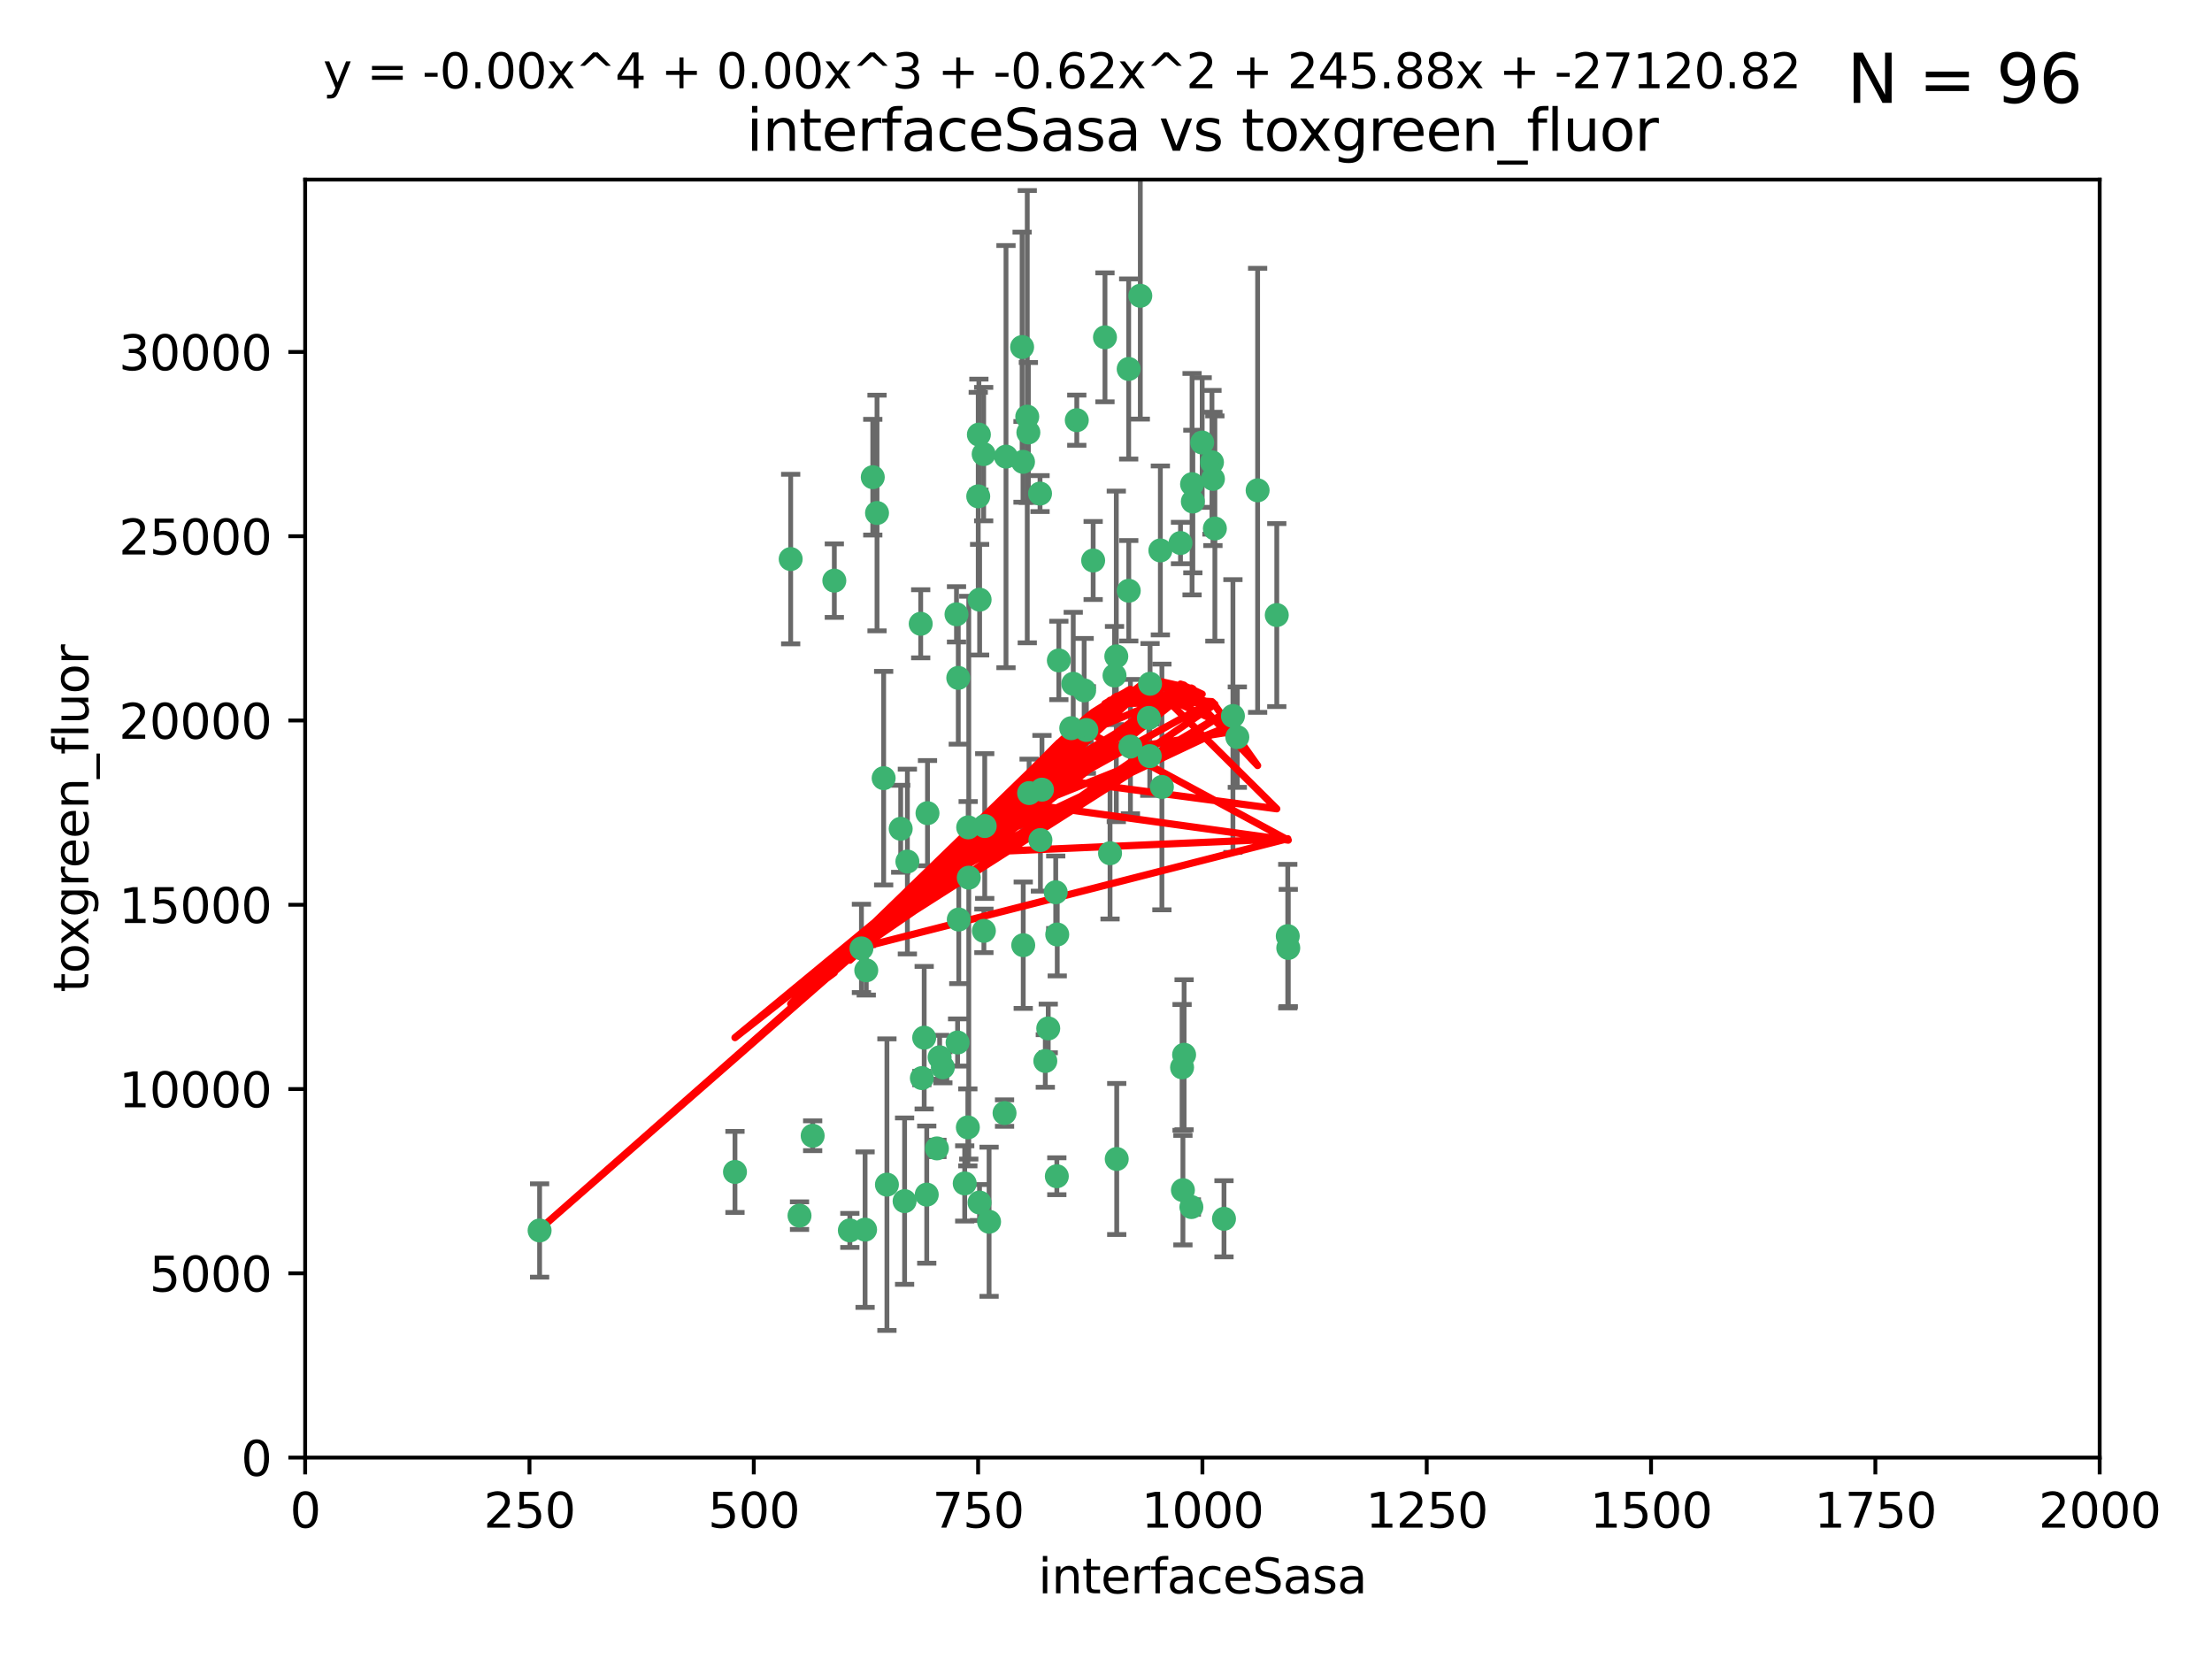 <?xml version="1.0" encoding="utf-8" standalone="no"?>
<!DOCTYPE svg PUBLIC "-//W3C//DTD SVG 1.1//EN"
  "http://www.w3.org/Graphics/SVG/1.1/DTD/svg11.dtd">
<svg xmlns:xlink="http://www.w3.org/1999/xlink" width="460.8pt" height="345.6pt" viewBox="0 0 460.8 345.6" xmlns="http://www.w3.org/2000/svg" version="1.1">
 <defs>
  <style type="text/css">*{stroke-linejoin: round; stroke-linecap: butt}</style>
 </defs>
 <g id="figure_1">
  <g id="patch_1">
   <path d="M 0 345.6 
L 460.8 345.6 
L 460.8 0 
L 0 0 
z
" style="fill: #ffffff"/>
  </g>
  <g id="axes_1">
   <g id="patch_2">
    <path d="M 63.571 303.64 
L 437.4 303.64 
L 437.4 37.411 
L 63.571 37.411 
z
" style="fill: #ffffff"/>
   </g>
   <g id="PathCollection_1">
    <defs>
     <path id="m2f7946f739" d="M 0 1.118 
C 0.297 1.118 0.581 1 0.791 0.791 
C 1 0.581 1.118 0.297 1.118 0 
C 1.118 -0.297 1 -0.581 0.791 -0.791 
C 0.581 -1 0.297 -1.118 0 -1.118 
C -0.297 -1.118 -0.581 -1 -0.791 -0.791 
C -1 -0.581 -1.118 -0.297 -1.118 0 
C -1.118 0.297 -1 0.581 -0.791 0.791 
C -0.581 1 -0.297 1.118 0 1.118 
z
" style="stroke: #3cb371"/>
    </defs>
    <g clip-path="url(#pd5fe27cb88)">
     <use xlink:href="#m2f7946f739" x="212.925" y="72.294" style="fill: #3cb371; stroke: #3cb371"/>
     <use xlink:href="#m2f7946f739" x="232.546" y="136.733" style="fill: #3cb371; stroke: #3cb371"/>
     <use xlink:href="#m2f7946f739" x="250.437" y="92.187" style="fill: #3cb371; stroke: #3cb371"/>
     <use xlink:href="#m2f7946f739" x="245.919" y="113.121" style="fill: #3cb371; stroke: #3cb371"/>
     <use xlink:href="#m2f7946f739" x="261.986" y="102.144" style="fill: #3cb371; stroke: #3cb371"/>
     <use xlink:href="#m2f7946f739" x="252.676" y="99.763" style="fill: #3cb371; stroke: #3cb371"/>
     <use xlink:href="#m2f7946f739" x="230.187" y="70.271" style="fill: #3cb371; stroke: #3cb371"/>
     <use xlink:href="#m2f7946f739" x="235.488" y="155.531" style="fill: #3cb371; stroke: #3cb371"/>
     <use xlink:href="#m2f7946f739" x="235.142" y="123.063" style="fill: #3cb371; stroke: #3cb371"/>
     <use xlink:href="#m2f7946f739" x="223.161" y="151.693" style="fill: #3cb371; stroke: #3cb371"/>
     <use xlink:href="#m2f7946f739" x="242.046" y="163.936" style="fill: #3cb371; stroke: #3cb371"/>
     <use xlink:href="#m2f7946f739" x="248.491" y="104.476" style="fill: #3cb371; stroke: #3cb371"/>
     <use xlink:href="#m2f7946f739" x="241.725" y="114.664" style="fill: #3cb371; stroke: #3cb371"/>
     <use xlink:href="#m2f7946f739" x="225.848" y="143.815" style="fill: #3cb371; stroke: #3cb371"/>
     <use xlink:href="#m2f7946f739" x="227.725" y="116.762" style="fill: #3cb371; stroke: #3cb371"/>
     <use xlink:href="#m2f7946f739" x="235.125" y="76.865" style="fill: #3cb371; stroke: #3cb371"/>
     <use xlink:href="#m2f7946f739" x="214.228" y="90.091" style="fill: #3cb371; stroke: #3cb371"/>
     <use xlink:href="#m2f7946f739" x="237.546" y="61.614" style="fill: #3cb371; stroke: #3cb371"/>
     <use xlink:href="#m2f7946f739" x="257.757" y="153.559" style="fill: #3cb371; stroke: #3cb371"/>
     <use xlink:href="#m2f7946f739" x="216.658" y="102.821" style="fill: #3cb371; stroke: #3cb371"/>
     <use xlink:href="#m2f7946f739" x="204.916" y="94.6" style="fill: #3cb371; stroke: #3cb371"/>
     <use xlink:href="#m2f7946f739" x="256.841" y="149.16" style="fill: #3cb371; stroke: #3cb371"/>
     <use xlink:href="#m2f7946f739" x="199.256" y="127.973" style="fill: #3cb371; stroke: #3cb371"/>
     <use xlink:href="#m2f7946f739" x="213.159" y="196.901" style="fill: #3cb371; stroke: #3cb371"/>
     <use xlink:href="#m2f7946f739" x="220.577" y="137.58" style="fill: #3cb371; stroke: #3cb371"/>
     <use xlink:href="#m2f7946f739" x="217.06" y="164.499" style="fill: #3cb371; stroke: #3cb371"/>
     <use xlink:href="#m2f7946f739" x="223.577" y="142.442" style="fill: #3cb371; stroke: #3cb371"/>
     <use xlink:href="#m2f7946f739" x="214.383" y="165.211" style="fill: #3cb371; stroke: #3cb371"/>
     <use xlink:href="#m2f7946f739" x="184.763" y="246.782" style="fill: #3cb371; stroke: #3cb371"/>
     <use xlink:href="#m2f7946f739" x="203.92" y="90.534" style="fill: #3cb371; stroke: #3cb371"/>
     <use xlink:href="#m2f7946f739" x="181.815" y="99.407" style="fill: #3cb371; stroke: #3cb371"/>
     <use xlink:href="#m2f7946f739" x="239.332" y="149.553" style="fill: #3cb371; stroke: #3cb371"/>
     <use xlink:href="#m2f7946f739" x="204.073" y="124.926" style="fill: #3cb371; stroke: #3cb371"/>
     <use xlink:href="#m2f7946f739" x="248.329" y="100.862" style="fill: #3cb371; stroke: #3cb371"/>
     <use xlink:href="#m2f7946f739" x="182.701" y="106.867" style="fill: #3cb371; stroke: #3cb371"/>
     <use xlink:href="#m2f7946f739" x="253.08" y="110.098" style="fill: #3cb371; stroke: #3cb371"/>
     <use xlink:href="#m2f7946f739" x="239.579" y="142.44" style="fill: #3cb371; stroke: #3cb371"/>
     <use xlink:href="#m2f7946f739" x="265.975" y="128.131" style="fill: #3cb371; stroke: #3cb371"/>
     <use xlink:href="#m2f7946f739" x="213.998" y="86.8" style="fill: #3cb371; stroke: #3cb371"/>
     <use xlink:href="#m2f7946f739" x="232.635" y="241.437" style="fill: #3cb371; stroke: #3cb371"/>
     <use xlink:href="#m2f7946f739" x="252.476" y="96.298" style="fill: #3cb371; stroke: #3cb371"/>
     <use xlink:href="#m2f7946f739" x="203.785" y="103.401" style="fill: #3cb371; stroke: #3cb371"/>
     <use xlink:href="#m2f7946f739" x="226.312" y="152.072" style="fill: #3cb371; stroke: #3cb371"/>
     <use xlink:href="#m2f7946f739" x="219.927" y="185.876" style="fill: #3cb371; stroke: #3cb371"/>
     <use xlink:href="#m2f7946f739" x="218.368" y="214.241" style="fill: #3cb371; stroke: #3cb371"/>
     <use xlink:href="#m2f7946f739" x="209.568" y="95.121" style="fill: #3cb371; stroke: #3cb371"/>
     <use xlink:href="#m2f7946f739" x="248.185" y="251.452" style="fill: #3cb371; stroke: #3cb371"/>
     <use xlink:href="#m2f7946f739" x="220.157" y="245.034" style="fill: #3cb371; stroke: #3cb371"/>
     <use xlink:href="#m2f7946f739" x="213.11" y="96.211" style="fill: #3cb371; stroke: #3cb371"/>
     <use xlink:href="#m2f7946f739" x="180.458" y="202.138" style="fill: #3cb371; stroke: #3cb371"/>
     <use xlink:href="#m2f7946f739" x="268.265" y="195.013" style="fill: #3cb371; stroke: #3cb371"/>
     <use xlink:href="#m2f7946f739" x="199.626" y="141.216" style="fill: #3cb371; stroke: #3cb371"/>
     <use xlink:href="#m2f7946f739" x="189.023" y="179.478" style="fill: #3cb371; stroke: #3cb371"/>
     <use xlink:href="#m2f7946f739" x="246.424" y="247.93" style="fill: #3cb371; stroke: #3cb371"/>
     <use xlink:href="#m2f7946f739" x="193.215" y="169.397" style="fill: #3cb371; stroke: #3cb371"/>
     <use xlink:href="#m2f7946f739" x="209.265" y="231.871" style="fill: #3cb371; stroke: #3cb371"/>
     <use xlink:href="#m2f7946f739" x="268.37" y="197.478" style="fill: #3cb371; stroke: #3cb371"/>
     <use xlink:href="#m2f7946f739" x="224.314" y="87.531" style="fill: #3cb371; stroke: #3cb371"/>
     <use xlink:href="#m2f7946f739" x="239.516" y="157.513" style="fill: #3cb371; stroke: #3cb371"/>
     <use xlink:href="#m2f7946f739" x="201.813" y="182.831" style="fill: #3cb371; stroke: #3cb371"/>
     <use xlink:href="#m2f7946f739" x="204.964" y="193.912" style="fill: #3cb371; stroke: #3cb371"/>
     <use xlink:href="#m2f7946f739" x="220.243" y="194.673" style="fill: #3cb371; stroke: #3cb371"/>
     <use xlink:href="#m2f7946f739" x="231.243" y="177.75" style="fill: #3cb371; stroke: #3cb371"/>
     <use xlink:href="#m2f7946f739" x="164.714" y="116.464" style="fill: #3cb371; stroke: #3cb371"/>
     <use xlink:href="#m2f7946f739" x="216.738" y="174.998" style="fill: #3cb371; stroke: #3cb371"/>
     <use xlink:href="#m2f7946f739" x="205.136" y="172.082" style="fill: #3cb371; stroke: #3cb371"/>
     <use xlink:href="#m2f7946f739" x="201.621" y="234.855" style="fill: #3cb371; stroke: #3cb371"/>
     <use xlink:href="#m2f7946f739" x="246.248" y="222.355" style="fill: #3cb371; stroke: #3cb371"/>
     <use xlink:href="#m2f7946f739" x="201.69" y="172.356" style="fill: #3cb371; stroke: #3cb371"/>
     <use xlink:href="#m2f7946f739" x="246.671" y="219.725" style="fill: #3cb371; stroke: #3cb371"/>
     <use xlink:href="#m2f7946f739" x="199.731" y="191.554" style="fill: #3cb371; stroke: #3cb371"/>
     <use xlink:href="#m2f7946f739" x="196.417" y="222.343" style="fill: #3cb371; stroke: #3cb371"/>
     <use xlink:href="#m2f7946f739" x="206.043" y="254.514" style="fill: #3cb371; stroke: #3cb371"/>
     <use xlink:href="#m2f7946f739" x="191.8" y="129.947" style="fill: #3cb371; stroke: #3cb371"/>
     <use xlink:href="#m2f7946f739" x="192.525" y="216.17" style="fill: #3cb371; stroke: #3cb371"/>
     <use xlink:href="#m2f7946f739" x="254.979" y="253.898" style="fill: #3cb371; stroke: #3cb371"/>
     <use xlink:href="#m2f7946f739" x="184.082" y="162.105" style="fill: #3cb371; stroke: #3cb371"/>
     <use xlink:href="#m2f7946f739" x="232.174" y="140.722" style="fill: #3cb371; stroke: #3cb371"/>
     <use xlink:href="#m2f7946f739" x="179.453" y="197.571" style="fill: #3cb371; stroke: #3cb371"/>
     <use xlink:href="#m2f7946f739" x="192.041" y="224.585" style="fill: #3cb371; stroke: #3cb371"/>
     <use xlink:href="#m2f7946f739" x="112.41" y="256.331" style="fill: #3cb371; stroke: #3cb371"/>
     <use xlink:href="#m2f7946f739" x="188.445" y="250.216" style="fill: #3cb371; stroke: #3cb371"/>
     <use xlink:href="#m2f7946f739" x="217.757" y="221.023" style="fill: #3cb371; stroke: #3cb371"/>
     <use xlink:href="#m2f7946f739" x="169.294" y="236.599" style="fill: #3cb371; stroke: #3cb371"/>
     <use xlink:href="#m2f7946f739" x="173.806" y="120.958" style="fill: #3cb371; stroke: #3cb371"/>
     <use xlink:href="#m2f7946f739" x="166.554" y="253.241" style="fill: #3cb371; stroke: #3cb371"/>
     <use xlink:href="#m2f7946f739" x="195.181" y="239.234" style="fill: #3cb371; stroke: #3cb371"/>
     <use xlink:href="#m2f7946f739" x="204.052" y="250.509" style="fill: #3cb371; stroke: #3cb371"/>
     <use xlink:href="#m2f7946f739" x="195.744" y="220.252" style="fill: #3cb371; stroke: #3cb371"/>
     <use xlink:href="#m2f7946f739" x="180.213" y="256.155" style="fill: #3cb371; stroke: #3cb371"/>
     <use xlink:href="#m2f7946f739" x="187.632" y="172.649" style="fill: #3cb371; stroke: #3cb371"/>
     <use xlink:href="#m2f7946f739" x="177.039" y="256.316" style="fill: #3cb371; stroke: #3cb371"/>
     <use xlink:href="#m2f7946f739" x="200.968" y="246.532" style="fill: #3cb371; stroke: #3cb371"/>
     <use xlink:href="#m2f7946f739" x="199.484" y="217.17" style="fill: #3cb371; stroke: #3cb371"/>
     <use xlink:href="#m2f7946f739" x="153.109" y="244.135" style="fill: #3cb371; stroke: #3cb371"/>
     <use xlink:href="#m2f7946f739" x="193.058" y="248.861" style="fill: #3cb371; stroke: #3cb371"/>
    </g>
   </g>
   <g id="matplotlib.axis_1">
    <g id="xtick_1">
     <g id="line2d_1">
      <defs>
       <path id="m1616881f82" d="M 0 0 
L 0 3.5 
" style="stroke: #000000; stroke-width: 0.8"/>
      </defs>
      <g>
       <use xlink:href="#m1616881f82" x="63.571" y="303.64" style="stroke: #000000; stroke-width: 0.8"/>
      </g>
     </g>
     <g id="text_1">
      <!-- 0 -->
      <g transform="translate(60.39 318.238)scale(0.1 -0.1)">
       <defs>
        <path id="DejaVuSans-30" d="M 2034 4250 
Q 1547 4250 1301 3770 
Q 1056 3291 1056 2328 
Q 1056 1369 1301 889 
Q 1547 409 2034 409 
Q 2525 409 2770 889 
Q 3016 1369 3016 2328 
Q 3016 3291 2770 3770 
Q 2525 4250 2034 4250 
z
M 2034 4750 
Q 2819 4750 3233 4129 
Q 3647 3509 3647 2328 
Q 3647 1150 3233 529 
Q 2819 -91 2034 -91 
Q 1250 -91 836 529 
Q 422 1150 422 2328 
Q 422 3509 836 4129 
Q 1250 4750 2034 4750 
z
" transform="scale(0.016)"/>
       </defs>
       <use xlink:href="#DejaVuSans-30"/>
      </g>
     </g>
    </g>
    <g id="xtick_2">
     <g id="line2d_2">
      <g>
       <use xlink:href="#m1616881f82" x="110.3" y="303.64" style="stroke: #000000; stroke-width: 0.8"/>
      </g>
     </g>
     <g id="text_2">
      <!-- 250 -->
      <g transform="translate(100.756 318.238)scale(0.1 -0.1)">
       <defs>
        <path id="DejaVuSans-32" d="M 1228 531 
L 3431 531 
L 3431 0 
L 469 0 
L 469 531 
Q 828 903 1448 1529 
Q 2069 2156 2228 2338 
Q 2531 2678 2651 2914 
Q 2772 3150 2772 3378 
Q 2772 3750 2511 3984 
Q 2250 4219 1831 4219 
Q 1534 4219 1204 4116 
Q 875 4013 500 3803 
L 500 4441 
Q 881 4594 1212 4672 
Q 1544 4750 1819 4750 
Q 2544 4750 2975 4387 
Q 3406 4025 3406 3419 
Q 3406 3131 3298 2873 
Q 3191 2616 2906 2266 
Q 2828 2175 2409 1742 
Q 1991 1309 1228 531 
z
" transform="scale(0.016)"/>
        <path id="DejaVuSans-35" d="M 691 4666 
L 3169 4666 
L 3169 4134 
L 1269 4134 
L 1269 2991 
Q 1406 3038 1543 3061 
Q 1681 3084 1819 3084 
Q 2600 3084 3056 2656 
Q 3513 2228 3513 1497 
Q 3513 744 3044 326 
Q 2575 -91 1722 -91 
Q 1428 -91 1123 -41 
Q 819 9 494 109 
L 494 744 
Q 775 591 1075 516 
Q 1375 441 1709 441 
Q 2250 441 2565 725 
Q 2881 1009 2881 1497 
Q 2881 1984 2565 2268 
Q 2250 2553 1709 2553 
Q 1456 2553 1204 2497 
Q 953 2441 691 2322 
L 691 4666 
z
" transform="scale(0.016)"/>
       </defs>
       <use xlink:href="#DejaVuSans-32"/>
       <use xlink:href="#DejaVuSans-35" x="63.623"/>
       <use xlink:href="#DejaVuSans-30" x="127.246"/>
      </g>
     </g>
    </g>
    <g id="xtick_3">
     <g id="line2d_3">
      <g>
       <use xlink:href="#m1616881f82" x="157.028" y="303.64" style="stroke: #000000; stroke-width: 0.8"/>
      </g>
     </g>
     <g id="text_3">
      <!-- 500 -->
      <g transform="translate(147.485 318.238)scale(0.1 -0.1)">
       <use xlink:href="#DejaVuSans-35"/>
       <use xlink:href="#DejaVuSans-30" x="63.623"/>
       <use xlink:href="#DejaVuSans-30" x="127.246"/>
      </g>
     </g>
    </g>
    <g id="xtick_4">
     <g id="line2d_4">
      <g>
       <use xlink:href="#m1616881f82" x="203.757" y="303.64" style="stroke: #000000; stroke-width: 0.8"/>
      </g>
     </g>
     <g id="text_4">
      <!-- 750 -->
      <g transform="translate(194.213 318.238)scale(0.1 -0.1)">
       <defs>
        <path id="DejaVuSans-37" d="M 525 4666 
L 3525 4666 
L 3525 4397 
L 1831 0 
L 1172 0 
L 2766 4134 
L 525 4134 
L 525 4666 
z
" transform="scale(0.016)"/>
       </defs>
       <use xlink:href="#DejaVuSans-37"/>
       <use xlink:href="#DejaVuSans-35" x="63.623"/>
       <use xlink:href="#DejaVuSans-30" x="127.246"/>
      </g>
     </g>
    </g>
    <g id="xtick_5">
     <g id="line2d_5">
      <g>
       <use xlink:href="#m1616881f82" x="250.486" y="303.64" style="stroke: #000000; stroke-width: 0.8"/>
      </g>
     </g>
     <g id="text_5">
      <!-- 1000 -->
      <g transform="translate(237.761 318.238)scale(0.1 -0.1)">
       <defs>
        <path id="DejaVuSans-31" d="M 794 531 
L 1825 531 
L 1825 4091 
L 703 3866 
L 703 4441 
L 1819 4666 
L 2450 4666 
L 2450 531 
L 3481 531 
L 3481 0 
L 794 0 
L 794 531 
z
" transform="scale(0.016)"/>
       </defs>
       <use xlink:href="#DejaVuSans-31"/>
       <use xlink:href="#DejaVuSans-30" x="63.623"/>
       <use xlink:href="#DejaVuSans-30" x="127.246"/>
       <use xlink:href="#DejaVuSans-30" x="190.869"/>
      </g>
     </g>
    </g>
    <g id="xtick_6">
     <g id="line2d_6">
      <g>
       <use xlink:href="#m1616881f82" x="297.214" y="303.64" style="stroke: #000000; stroke-width: 0.8"/>
      </g>
     </g>
     <g id="text_6">
      <!-- 1250 -->
      <g transform="translate(284.489 318.238)scale(0.1 -0.1)">
       <use xlink:href="#DejaVuSans-31"/>
       <use xlink:href="#DejaVuSans-32" x="63.623"/>
       <use xlink:href="#DejaVuSans-35" x="127.246"/>
       <use xlink:href="#DejaVuSans-30" x="190.869"/>
      </g>
     </g>
    </g>
    <g id="xtick_7">
     <g id="line2d_7">
      <g>
       <use xlink:href="#m1616881f82" x="343.943" y="303.64" style="stroke: #000000; stroke-width: 0.8"/>
      </g>
     </g>
     <g id="text_7">
      <!-- 1500 -->
      <g transform="translate(331.218 318.238)scale(0.1 -0.1)">
       <use xlink:href="#DejaVuSans-31"/>
       <use xlink:href="#DejaVuSans-35" x="63.623"/>
       <use xlink:href="#DejaVuSans-30" x="127.246"/>
       <use xlink:href="#DejaVuSans-30" x="190.869"/>
      </g>
     </g>
    </g>
    <g id="xtick_8">
     <g id="line2d_8">
      <g>
       <use xlink:href="#m1616881f82" x="390.671" y="303.64" style="stroke: #000000; stroke-width: 0.8"/>
      </g>
     </g>
     <g id="text_8">
      <!-- 1750 -->
      <g transform="translate(377.946 318.238)scale(0.1 -0.1)">
       <use xlink:href="#DejaVuSans-31"/>
       <use xlink:href="#DejaVuSans-37" x="63.623"/>
       <use xlink:href="#DejaVuSans-35" x="127.246"/>
       <use xlink:href="#DejaVuSans-30" x="190.869"/>
      </g>
     </g>
    </g>
    <g id="xtick_9">
     <g id="line2d_9">
      <g>
       <use xlink:href="#m1616881f82" x="437.4" y="303.64" style="stroke: #000000; stroke-width: 0.8"/>
      </g>
     </g>
     <g id="text_9">
      <!-- 2000 -->
      <g transform="translate(424.675 318.238)scale(0.1 -0.1)">
       <use xlink:href="#DejaVuSans-32"/>
       <use xlink:href="#DejaVuSans-30" x="63.623"/>
       <use xlink:href="#DejaVuSans-30" x="127.246"/>
       <use xlink:href="#DejaVuSans-30" x="190.869"/>
      </g>
     </g>
    </g>
    <g id="text_10">
     <!-- interfaceSasa -->
     <g transform="translate(216.279 331.917)scale(0.1 -0.1)">
      <defs>
       <path id="DejaVuSans-69" d="M 603 3500 
L 1178 3500 
L 1178 0 
L 603 0 
L 603 3500 
z
M 603 4863 
L 1178 4863 
L 1178 4134 
L 603 4134 
L 603 4863 
z
" transform="scale(0.016)"/>
       <path id="DejaVuSans-6e" d="M 3513 2113 
L 3513 0 
L 2938 0 
L 2938 2094 
Q 2938 2591 2744 2837 
Q 2550 3084 2163 3084 
Q 1697 3084 1428 2787 
Q 1159 2491 1159 1978 
L 1159 0 
L 581 0 
L 581 3500 
L 1159 3500 
L 1159 2956 
Q 1366 3272 1645 3428 
Q 1925 3584 2291 3584 
Q 2894 3584 3203 3211 
Q 3513 2838 3513 2113 
z
" transform="scale(0.016)"/>
       <path id="DejaVuSans-74" d="M 1172 4494 
L 1172 3500 
L 2356 3500 
L 2356 3053 
L 1172 3053 
L 1172 1153 
Q 1172 725 1289 603 
Q 1406 481 1766 481 
L 2356 481 
L 2356 0 
L 1766 0 
Q 1100 0 847 248 
Q 594 497 594 1153 
L 594 3053 
L 172 3053 
L 172 3500 
L 594 3500 
L 594 4494 
L 1172 4494 
z
" transform="scale(0.016)"/>
       <path id="DejaVuSans-65" d="M 3597 1894 
L 3597 1613 
L 953 1613 
Q 991 1019 1311 708 
Q 1631 397 2203 397 
Q 2534 397 2845 478 
Q 3156 559 3463 722 
L 3463 178 
Q 3153 47 2828 -22 
Q 2503 -91 2169 -91 
Q 1331 -91 842 396 
Q 353 884 353 1716 
Q 353 2575 817 3079 
Q 1281 3584 2069 3584 
Q 2775 3584 3186 3129 
Q 3597 2675 3597 1894 
z
M 3022 2063 
Q 3016 2534 2758 2815 
Q 2500 3097 2075 3097 
Q 1594 3097 1305 2825 
Q 1016 2553 972 2059 
L 3022 2063 
z
" transform="scale(0.016)"/>
       <path id="DejaVuSans-72" d="M 2631 2963 
Q 2534 3019 2420 3045 
Q 2306 3072 2169 3072 
Q 1681 3072 1420 2755 
Q 1159 2438 1159 1844 
L 1159 0 
L 581 0 
L 581 3500 
L 1159 3500 
L 1159 2956 
Q 1341 3275 1631 3429 
Q 1922 3584 2338 3584 
Q 2397 3584 2469 3576 
Q 2541 3569 2628 3553 
L 2631 2963 
z
" transform="scale(0.016)"/>
       <path id="DejaVuSans-66" d="M 2375 4863 
L 2375 4384 
L 1825 4384 
Q 1516 4384 1395 4259 
Q 1275 4134 1275 3809 
L 1275 3500 
L 2222 3500 
L 2222 3053 
L 1275 3053 
L 1275 0 
L 697 0 
L 697 3053 
L 147 3053 
L 147 3500 
L 697 3500 
L 697 3744 
Q 697 4328 969 4595 
Q 1241 4863 1831 4863 
L 2375 4863 
z
" transform="scale(0.016)"/>
       <path id="DejaVuSans-61" d="M 2194 1759 
Q 1497 1759 1228 1600 
Q 959 1441 959 1056 
Q 959 750 1161 570 
Q 1363 391 1709 391 
Q 2188 391 2477 730 
Q 2766 1069 2766 1631 
L 2766 1759 
L 2194 1759 
z
M 3341 1997 
L 3341 0 
L 2766 0 
L 2766 531 
Q 2569 213 2275 61 
Q 1981 -91 1556 -91 
Q 1019 -91 701 211 
Q 384 513 384 1019 
Q 384 1609 779 1909 
Q 1175 2209 1959 2209 
L 2766 2209 
L 2766 2266 
Q 2766 2663 2505 2880 
Q 2244 3097 1772 3097 
Q 1472 3097 1187 3025 
Q 903 2953 641 2809 
L 641 3341 
Q 956 3463 1253 3523 
Q 1550 3584 1831 3584 
Q 2591 3584 2966 3190 
Q 3341 2797 3341 1997 
z
" transform="scale(0.016)"/>
       <path id="DejaVuSans-63" d="M 3122 3366 
L 3122 2828 
Q 2878 2963 2633 3030 
Q 2388 3097 2138 3097 
Q 1578 3097 1268 2742 
Q 959 2388 959 1747 
Q 959 1106 1268 751 
Q 1578 397 2138 397 
Q 2388 397 2633 464 
Q 2878 531 3122 666 
L 3122 134 
Q 2881 22 2623 -34 
Q 2366 -91 2075 -91 
Q 1284 -91 818 406 
Q 353 903 353 1747 
Q 353 2603 823 3093 
Q 1294 3584 2113 3584 
Q 2378 3584 2631 3529 
Q 2884 3475 3122 3366 
z
" transform="scale(0.016)"/>
       <path id="DejaVuSans-53" d="M 3425 4513 
L 3425 3897 
Q 3066 4069 2747 4153 
Q 2428 4238 2131 4238 
Q 1616 4238 1336 4038 
Q 1056 3838 1056 3469 
Q 1056 3159 1242 3001 
Q 1428 2844 1947 2747 
L 2328 2669 
Q 3034 2534 3370 2195 
Q 3706 1856 3706 1288 
Q 3706 609 3251 259 
Q 2797 -91 1919 -91 
Q 1588 -91 1214 -16 
Q 841 59 441 206 
L 441 856 
Q 825 641 1194 531 
Q 1563 422 1919 422 
Q 2459 422 2753 634 
Q 3047 847 3047 1241 
Q 3047 1584 2836 1778 
Q 2625 1972 2144 2069 
L 1759 2144 
Q 1053 2284 737 2584 
Q 422 2884 422 3419 
Q 422 4038 858 4394 
Q 1294 4750 2059 4750 
Q 2388 4750 2728 4690 
Q 3069 4631 3425 4513 
z
" transform="scale(0.016)"/>
       <path id="DejaVuSans-73" d="M 2834 3397 
L 2834 2853 
Q 2591 2978 2328 3040 
Q 2066 3103 1784 3103 
Q 1356 3103 1142 2972 
Q 928 2841 928 2578 
Q 928 2378 1081 2264 
Q 1234 2150 1697 2047 
L 1894 2003 
Q 2506 1872 2764 1633 
Q 3022 1394 3022 966 
Q 3022 478 2636 193 
Q 2250 -91 1575 -91 
Q 1294 -91 989 -36 
Q 684 19 347 128 
L 347 722 
Q 666 556 975 473 
Q 1284 391 1588 391 
Q 1994 391 2212 530 
Q 2431 669 2431 922 
Q 2431 1156 2273 1281 
Q 2116 1406 1581 1522 
L 1381 1569 
Q 847 1681 609 1914 
Q 372 2147 372 2553 
Q 372 3047 722 3315 
Q 1072 3584 1716 3584 
Q 2034 3584 2315 3537 
Q 2597 3491 2834 3397 
z
" transform="scale(0.016)"/>
      </defs>
      <use xlink:href="#DejaVuSans-69"/>
      <use xlink:href="#DejaVuSans-6e" x="27.783"/>
      <use xlink:href="#DejaVuSans-74" x="91.162"/>
      <use xlink:href="#DejaVuSans-65" x="130.371"/>
      <use xlink:href="#DejaVuSans-72" x="191.895"/>
      <use xlink:href="#DejaVuSans-66" x="233.008"/>
      <use xlink:href="#DejaVuSans-61" x="268.213"/>
      <use xlink:href="#DejaVuSans-63" x="329.492"/>
      <use xlink:href="#DejaVuSans-65" x="384.473"/>
      <use xlink:href="#DejaVuSans-53" x="445.996"/>
      <use xlink:href="#DejaVuSans-61" x="509.473"/>
      <use xlink:href="#DejaVuSans-73" x="570.752"/>
      <use xlink:href="#DejaVuSans-61" x="622.852"/>
     </g>
    </g>
   </g>
   <g id="matplotlib.axis_2">
    <g id="ytick_1">
     <g id="line2d_10">
      <defs>
       <path id="me034fba0d1" d="M 0 0 
L -3.5 0 
" style="stroke: #000000; stroke-width: 0.8"/>
      </defs>
      <g>
       <use xlink:href="#me034fba0d1" x="63.571" y="303.64" style="stroke: #000000; stroke-width: 0.8"/>
      </g>
     </g>
     <g id="text_11">
      <!-- 0 -->
      <g transform="translate(50.209 307.439)scale(0.1 -0.1)">
       <use xlink:href="#DejaVuSans-30"/>
      </g>
     </g>
    </g>
    <g id="ytick_2">
     <g id="line2d_11">
      <g>
       <use xlink:href="#me034fba0d1" x="63.571" y="265.253" style="stroke: #000000; stroke-width: 0.8"/>
      </g>
     </g>
     <g id="text_12">
      <!-- 5000 -->
      <g transform="translate(31.121 269.052)scale(0.1 -0.1)">
       <use xlink:href="#DejaVuSans-35"/>
       <use xlink:href="#DejaVuSans-30" x="63.623"/>
       <use xlink:href="#DejaVuSans-30" x="127.246"/>
       <use xlink:href="#DejaVuSans-30" x="190.869"/>
      </g>
     </g>
    </g>
    <g id="ytick_3">
     <g id="line2d_12">
      <g>
       <use xlink:href="#me034fba0d1" x="63.571" y="226.866" style="stroke: #000000; stroke-width: 0.8"/>
      </g>
     </g>
     <g id="text_13">
      <!-- 10000 -->
      <g transform="translate(24.759 230.665)scale(0.1 -0.1)">
       <use xlink:href="#DejaVuSans-31"/>
       <use xlink:href="#DejaVuSans-30" x="63.623"/>
       <use xlink:href="#DejaVuSans-30" x="127.246"/>
       <use xlink:href="#DejaVuSans-30" x="190.869"/>
       <use xlink:href="#DejaVuSans-30" x="254.492"/>
      </g>
     </g>
    </g>
    <g id="ytick_4">
     <g id="line2d_13">
      <g>
       <use xlink:href="#me034fba0d1" x="63.571" y="188.479" style="stroke: #000000; stroke-width: 0.8"/>
      </g>
     </g>
     <g id="text_14">
      <!-- 15000 -->
      <g transform="translate(24.759 192.278)scale(0.1 -0.1)">
       <use xlink:href="#DejaVuSans-31"/>
       <use xlink:href="#DejaVuSans-35" x="63.623"/>
       <use xlink:href="#DejaVuSans-30" x="127.246"/>
       <use xlink:href="#DejaVuSans-30" x="190.869"/>
       <use xlink:href="#DejaVuSans-30" x="254.492"/>
      </g>
     </g>
    </g>
    <g id="ytick_5">
     <g id="line2d_14">
      <g>
       <use xlink:href="#me034fba0d1" x="63.571" y="150.092" style="stroke: #000000; stroke-width: 0.8"/>
      </g>
     </g>
     <g id="text_15">
      <!-- 20000 -->
      <g transform="translate(24.759 153.891)scale(0.1 -0.1)">
       <use xlink:href="#DejaVuSans-32"/>
       <use xlink:href="#DejaVuSans-30" x="63.623"/>
       <use xlink:href="#DejaVuSans-30" x="127.246"/>
       <use xlink:href="#DejaVuSans-30" x="190.869"/>
       <use xlink:href="#DejaVuSans-30" x="254.492"/>
      </g>
     </g>
    </g>
    <g id="ytick_6">
     <g id="line2d_15">
      <g>
       <use xlink:href="#me034fba0d1" x="63.571" y="111.705" style="stroke: #000000; stroke-width: 0.8"/>
      </g>
     </g>
     <g id="text_16">
      <!-- 25000 -->
      <g transform="translate(24.759 115.504)scale(0.1 -0.1)">
       <use xlink:href="#DejaVuSans-32"/>
       <use xlink:href="#DejaVuSans-35" x="63.623"/>
       <use xlink:href="#DejaVuSans-30" x="127.246"/>
       <use xlink:href="#DejaVuSans-30" x="190.869"/>
       <use xlink:href="#DejaVuSans-30" x="254.492"/>
      </g>
     </g>
    </g>
    <g id="ytick_7">
     <g id="line2d_16">
      <g>
       <use xlink:href="#me034fba0d1" x="63.571" y="73.317" style="stroke: #000000; stroke-width: 0.8"/>
      </g>
     </g>
     <g id="text_17">
      <!-- 30000 -->
      <g transform="translate(24.759 77.117)scale(0.1 -0.1)">
       <defs>
        <path id="DejaVuSans-33" d="M 2597 2516 
Q 3050 2419 3304 2112 
Q 3559 1806 3559 1356 
Q 3559 666 3084 287 
Q 2609 -91 1734 -91 
Q 1441 -91 1130 -33 
Q 819 25 488 141 
L 488 750 
Q 750 597 1062 519 
Q 1375 441 1716 441 
Q 2309 441 2620 675 
Q 2931 909 2931 1356 
Q 2931 1769 2642 2001 
Q 2353 2234 1838 2234 
L 1294 2234 
L 1294 2753 
L 1863 2753 
Q 2328 2753 2575 2939 
Q 2822 3125 2822 3475 
Q 2822 3834 2567 4026 
Q 2313 4219 1838 4219 
Q 1578 4219 1281 4162 
Q 984 4106 628 3988 
L 628 4550 
Q 988 4650 1302 4700 
Q 1616 4750 1894 4750 
Q 2613 4750 3031 4423 
Q 3450 4097 3450 3541 
Q 3450 3153 3228 2886 
Q 3006 2619 2597 2516 
z
" transform="scale(0.016)"/>
       </defs>
       <use xlink:href="#DejaVuSans-33"/>
       <use xlink:href="#DejaVuSans-30" x="63.623"/>
       <use xlink:href="#DejaVuSans-30" x="127.246"/>
       <use xlink:href="#DejaVuSans-30" x="190.869"/>
       <use xlink:href="#DejaVuSans-30" x="254.492"/>
      </g>
     </g>
    </g>
    <g id="text_18">
     <!-- toxgreen_fluor -->
     <g transform="translate(18.401 206.72)rotate(-90)scale(0.1 -0.1)">
      <defs>
       <path id="DejaVuSans-6f" d="M 1959 3097 
Q 1497 3097 1228 2736 
Q 959 2375 959 1747 
Q 959 1119 1226 758 
Q 1494 397 1959 397 
Q 2419 397 2687 759 
Q 2956 1122 2956 1747 
Q 2956 2369 2687 2733 
Q 2419 3097 1959 3097 
z
M 1959 3584 
Q 2709 3584 3137 3096 
Q 3566 2609 3566 1747 
Q 3566 888 3137 398 
Q 2709 -91 1959 -91 
Q 1206 -91 779 398 
Q 353 888 353 1747 
Q 353 2609 779 3096 
Q 1206 3584 1959 3584 
z
" transform="scale(0.016)"/>
       <path id="DejaVuSans-78" d="M 3513 3500 
L 2247 1797 
L 3578 0 
L 2900 0 
L 1881 1375 
L 863 0 
L 184 0 
L 1544 1831 
L 300 3500 
L 978 3500 
L 1906 2253 
L 2834 3500 
L 3513 3500 
z
" transform="scale(0.016)"/>
       <path id="DejaVuSans-67" d="M 2906 1791 
Q 2906 2416 2648 2759 
Q 2391 3103 1925 3103 
Q 1463 3103 1205 2759 
Q 947 2416 947 1791 
Q 947 1169 1205 825 
Q 1463 481 1925 481 
Q 2391 481 2648 825 
Q 2906 1169 2906 1791 
z
M 3481 434 
Q 3481 -459 3084 -895 
Q 2688 -1331 1869 -1331 
Q 1566 -1331 1297 -1286 
Q 1028 -1241 775 -1147 
L 775 -588 
Q 1028 -725 1275 -790 
Q 1522 -856 1778 -856 
Q 2344 -856 2625 -561 
Q 2906 -266 2906 331 
L 2906 616 
Q 2728 306 2450 153 
Q 2172 0 1784 0 
Q 1141 0 747 490 
Q 353 981 353 1791 
Q 353 2603 747 3093 
Q 1141 3584 1784 3584 
Q 2172 3584 2450 3431 
Q 2728 3278 2906 2969 
L 2906 3500 
L 3481 3500 
L 3481 434 
z
" transform="scale(0.016)"/>
       <path id="DejaVuSans-5f" d="M 3263 -1063 
L 3263 -1509 
L -63 -1509 
L -63 -1063 
L 3263 -1063 
z
" transform="scale(0.016)"/>
       <path id="DejaVuSans-6c" d="M 603 4863 
L 1178 4863 
L 1178 0 
L 603 0 
L 603 4863 
z
" transform="scale(0.016)"/>
       <path id="DejaVuSans-75" d="M 544 1381 
L 544 3500 
L 1119 3500 
L 1119 1403 
Q 1119 906 1312 657 
Q 1506 409 1894 409 
Q 2359 409 2629 706 
Q 2900 1003 2900 1516 
L 2900 3500 
L 3475 3500 
L 3475 0 
L 2900 0 
L 2900 538 
Q 2691 219 2414 64 
Q 2138 -91 1772 -91 
Q 1169 -91 856 284 
Q 544 659 544 1381 
z
M 1991 3584 
L 1991 3584 
z
" transform="scale(0.016)"/>
      </defs>
      <use xlink:href="#DejaVuSans-74"/>
      <use xlink:href="#DejaVuSans-6f" x="39.209"/>
      <use xlink:href="#DejaVuSans-78" x="97.266"/>
      <use xlink:href="#DejaVuSans-67" x="156.445"/>
      <use xlink:href="#DejaVuSans-72" x="219.922"/>
      <use xlink:href="#DejaVuSans-65" x="258.785"/>
      <use xlink:href="#DejaVuSans-65" x="320.309"/>
      <use xlink:href="#DejaVuSans-6e" x="381.832"/>
      <use xlink:href="#DejaVuSans-5f" x="445.211"/>
      <use xlink:href="#DejaVuSans-66" x="495.211"/>
      <use xlink:href="#DejaVuSans-6c" x="530.416"/>
      <use xlink:href="#DejaVuSans-75" x="558.199"/>
      <use xlink:href="#DejaVuSans-6f" x="621.578"/>
      <use xlink:href="#DejaVuSans-72" x="682.76"/>
     </g>
    </g>
   </g>
   <g id="LineCollection_1">
    <path d="M 212.925 96.224 
L 212.925 48.364 
" clip-path="url(#pd5fe27cb88)" style="fill: none; stroke: #696969"/>
    <path d="M 232.546 171.165 
L 232.546 102.302 
" clip-path="url(#pd5fe27cb88)" style="fill: none; stroke: #696969"/>
    <path d="M 250.437 105.69 
L 250.437 78.685 
" clip-path="url(#pd5fe27cb88)" style="fill: none; stroke: #696969"/>
    <path d="M 245.919 117.435 
L 245.919 108.807 
" clip-path="url(#pd5fe27cb88)" style="fill: none; stroke: #696969"/>
    <path d="M 261.986 148.395 
L 261.986 55.893 
" clip-path="url(#pd5fe27cb88)" style="fill: none; stroke: #696969"/>
    <path d="M 252.676 113.651 
L 252.676 85.875 
" clip-path="url(#pd5fe27cb88)" style="fill: none; stroke: #696969"/>
    <path d="M 230.187 83.696 
L 230.187 56.846 
" clip-path="url(#pd5fe27cb88)" style="fill: none; stroke: #696969"/>
    <path d="M 235.488 169.522 
L 235.488 141.54 
" clip-path="url(#pd5fe27cb88)" style="fill: none; stroke: #696969"/>
    <path d="M 235.142 133.529 
L 235.142 112.598 
" clip-path="url(#pd5fe27cb88)" style="fill: none; stroke: #696969"/>
    <path d="M 223.161 152.217 
L 223.161 151.168 
" clip-path="url(#pd5fe27cb88)" style="fill: none; stroke: #696969"/>
    <path d="M 242.046 189.529 
L 242.046 138.343 
" clip-path="url(#pd5fe27cb88)" style="fill: none; stroke: #696969"/>
    <path d="M 248.491 119.328 
L 248.491 89.623 
" clip-path="url(#pd5fe27cb88)" style="fill: none; stroke: #696969"/>
    <path d="M 241.725 132.255 
L 241.725 97.072 
" clip-path="url(#pd5fe27cb88)" style="fill: none; stroke: #696969"/>
    <path d="M 225.848 154.632 
L 225.848 132.999 
" clip-path="url(#pd5fe27cb88)" style="fill: none; stroke: #696969"/>
    <path d="M 227.725 124.89 
L 227.725 108.635 
" clip-path="url(#pd5fe27cb88)" style="fill: none; stroke: #696969"/>
    <path d="M 235.125 95.625 
L 235.125 58.105 
" clip-path="url(#pd5fe27cb88)" style="fill: none; stroke: #696969"/>
    <path d="M 214.228 104.662 
L 214.228 75.52 
" clip-path="url(#pd5fe27cb88)" style="fill: none; stroke: #696969"/>
    <path d="M 237.546 87.306 
L 237.546 35.922 
" clip-path="url(#pd5fe27cb88)" style="fill: none; stroke: #696969"/>
    <path d="M 257.757 164.019 
L 257.757 143.098 
" clip-path="url(#pd5fe27cb88)" style="fill: none; stroke: #696969"/>
    <path d="M 216.658 106.565 
L 216.658 99.077 
" clip-path="url(#pd5fe27cb88)" style="fill: none; stroke: #696969"/>
    <path d="M 204.916 108.495 
L 204.916 80.704 
" clip-path="url(#pd5fe27cb88)" style="fill: none; stroke: #696969"/>
    <path d="M 256.841 177.569 
L 256.841 120.752 
" clip-path="url(#pd5fe27cb88)" style="fill: none; stroke: #696969"/>
    <path d="M 199.256 133.734 
L 199.256 122.212 
" clip-path="url(#pd5fe27cb88)" style="fill: none; stroke: #696969"/>
    <path d="M 213.159 210.068 
L 213.159 183.734 
" clip-path="url(#pd5fe27cb88)" style="fill: none; stroke: #696969"/>
    <path d="M 220.577 145.75 
L 220.577 129.411 
" clip-path="url(#pd5fe27cb88)" style="fill: none; stroke: #696969"/>
    <path d="M 217.06 175.794 
L 217.06 153.204 
" clip-path="url(#pd5fe27cb88)" style="fill: none; stroke: #696969"/>
    <path d="M 223.577 157.326 
L 223.577 127.559 
" clip-path="url(#pd5fe27cb88)" style="fill: none; stroke: #696969"/>
    <path d="M 214.383 172.279 
L 214.383 158.142 
" clip-path="url(#pd5fe27cb88)" style="fill: none; stroke: #696969"/>
    <path d="M 184.763 277.15 
L 184.763 216.415 
" clip-path="url(#pd5fe27cb88)" style="fill: none; stroke: #696969"/>
    <path d="M 203.92 102.091 
L 203.92 78.978 
" clip-path="url(#pd5fe27cb88)" style="fill: none; stroke: #696969"/>
    <path d="M 181.815 111.46 
L 181.815 87.355 
" clip-path="url(#pd5fe27cb88)" style="fill: none; stroke: #696969"/>
    <path d="M 239.332 155.89 
L 239.332 143.216 
" clip-path="url(#pd5fe27cb88)" style="fill: none; stroke: #696969"/>
    <path d="M 204.073 136.454 
L 204.073 113.398 
" clip-path="url(#pd5fe27cb88)" style="fill: none; stroke: #696969"/>
    <path d="M 248.329 123.923 
L 248.329 77.801 
" clip-path="url(#pd5fe27cb88)" style="fill: none; stroke: #696969"/>
    <path d="M 182.701 131.412 
L 182.701 82.321 
" clip-path="url(#pd5fe27cb88)" style="fill: none; stroke: #696969"/>
    <path d="M 253.08 133.552 
L 253.08 86.644 
" clip-path="url(#pd5fe27cb88)" style="fill: none; stroke: #696969"/>
    <path d="M 239.579 150.817 
L 239.579 134.064 
" clip-path="url(#pd5fe27cb88)" style="fill: none; stroke: #696969"/>
    <path d="M 265.975 147.188 
L 265.975 109.074 
" clip-path="url(#pd5fe27cb88)" style="fill: none; stroke: #696969"/>
    <path d="M 213.998 133.906 
L 213.998 39.694 
" clip-path="url(#pd5fe27cb88)" style="fill: none; stroke: #696969"/>
    <path d="M 232.635 257.169 
L 232.635 225.706 
" clip-path="url(#pd5fe27cb88)" style="fill: none; stroke: #696969"/>
    <path d="M 252.476 111.272 
L 252.476 81.324 
" clip-path="url(#pd5fe27cb88)" style="fill: none; stroke: #696969"/>
    <path d="M 203.785 125.071 
L 203.785 81.732 
" clip-path="url(#pd5fe27cb88)" style="fill: none; stroke: #696969"/>
    <path d="M 226.312 161.104 
L 226.312 143.04 
" clip-path="url(#pd5fe27cb88)" style="fill: none; stroke: #696969"/>
    <path d="M 219.927 193.423 
L 219.927 178.328 
" clip-path="url(#pd5fe27cb88)" style="fill: none; stroke: #696969"/>
    <path d="M 218.368 219.31 
L 218.368 209.172 
" clip-path="url(#pd5fe27cb88)" style="fill: none; stroke: #696969"/>
    <path d="M 209.568 139.091 
L 209.568 51.151 
" clip-path="url(#pd5fe27cb88)" style="fill: none; stroke: #696969"/>
    <path d="M 248.185 252.966 
L 248.185 249.939 
" clip-path="url(#pd5fe27cb88)" style="fill: none; stroke: #696969"/>
    <path d="M 220.157 248.879 
L 220.157 241.19 
" clip-path="url(#pd5fe27cb88)" style="fill: none; stroke: #696969"/>
    <path d="M 213.11 104.619 
L 213.11 87.804 
" clip-path="url(#pd5fe27cb88)" style="fill: none; stroke: #696969"/>
    <path d="M 180.458 207.288 
L 180.458 196.989 
" clip-path="url(#pd5fe27cb88)" style="fill: none; stroke: #696969"/>
    <path d="M 268.265 209.965 
L 268.265 180.06 
" clip-path="url(#pd5fe27cb88)" style="fill: none; stroke: #696969"/>
    <path d="M 199.626 155.019 
L 199.626 127.413 
" clip-path="url(#pd5fe27cb88)" style="fill: none; stroke: #696969"/>
    <path d="M 189.023 198.728 
L 189.023 160.228 
" clip-path="url(#pd5fe27cb88)" style="fill: none; stroke: #696969"/>
    <path d="M 246.424 259.34 
L 246.424 236.521 
" clip-path="url(#pd5fe27cb88)" style="fill: none; stroke: #696969"/>
    <path d="M 193.215 180.358 
L 193.215 158.436 
" clip-path="url(#pd5fe27cb88)" style="fill: none; stroke: #696969"/>
    <path d="M 209.265 234.629 
L 209.265 229.112 
" clip-path="url(#pd5fe27cb88)" style="fill: none; stroke: #696969"/>
    <path d="M 268.37 209.686 
L 268.37 185.269 
" clip-path="url(#pd5fe27cb88)" style="fill: none; stroke: #696969"/>
    <path d="M 224.314 92.76 
L 224.314 82.303 
" clip-path="url(#pd5fe27cb88)" style="fill: none; stroke: #696969"/>
    <path d="M 239.516 165.694 
L 239.516 149.332 
" clip-path="url(#pd5fe27cb88)" style="fill: none; stroke: #696969"/>
    <path d="M 201.813 241.451 
L 201.813 124.21 
" clip-path="url(#pd5fe27cb88)" style="fill: none; stroke: #696969"/>
    <path d="M 204.964 198.445 
L 204.964 189.38 
" clip-path="url(#pd5fe27cb88)" style="fill: none; stroke: #696969"/>
    <path d="M 220.243 203.301 
L 220.243 186.045 
" clip-path="url(#pd5fe27cb88)" style="fill: none; stroke: #696969"/>
    <path d="M 231.243 191.442 
L 231.243 164.057 
" clip-path="url(#pd5fe27cb88)" style="fill: none; stroke: #696969"/>
    <path d="M 164.714 134.122 
L 164.714 98.805 
" clip-path="url(#pd5fe27cb88)" style="fill: none; stroke: #696969"/>
    <path d="M 216.738 185.644 
L 216.738 164.352 
" clip-path="url(#pd5fe27cb88)" style="fill: none; stroke: #696969"/>
    <path d="M 205.136 187.16 
L 205.136 157.004 
" clip-path="url(#pd5fe27cb88)" style="fill: none; stroke: #696969"/>
    <path d="M 201.621 242.872 
L 201.621 226.838 
" clip-path="url(#pd5fe27cb88)" style="fill: none; stroke: #696969"/>
    <path d="M 246.248 235.457 
L 246.248 209.253 
" clip-path="url(#pd5fe27cb88)" style="fill: none; stroke: #696969"/>
    <path d="M 201.69 177.734 
L 201.69 166.978 
" clip-path="url(#pd5fe27cb88)" style="fill: none; stroke: #696969"/>
    <path d="M 246.671 235.353 
L 246.671 204.097 
" clip-path="url(#pd5fe27cb88)" style="fill: none; stroke: #696969"/>
    <path d="M 199.731 204.905 
L 199.731 178.202 
" clip-path="url(#pd5fe27cb88)" style="fill: none; stroke: #696969"/>
    <path d="M 196.417 225.57 
L 196.417 219.116 
" clip-path="url(#pd5fe27cb88)" style="fill: none; stroke: #696969"/>
    <path d="M 206.043 270.051 
L 206.043 238.978 
" clip-path="url(#pd5fe27cb88)" style="fill: none; stroke: #696969"/>
    <path d="M 191.8 137.038 
L 191.8 122.856 
" clip-path="url(#pd5fe27cb88)" style="fill: none; stroke: #696969"/>
    <path d="M 192.525 231.016 
L 192.525 201.324 
" clip-path="url(#pd5fe27cb88)" style="fill: none; stroke: #696969"/>
    <path d="M 254.979 261.829 
L 254.979 245.966 
" clip-path="url(#pd5fe27cb88)" style="fill: none; stroke: #696969"/>
    <path d="M 184.082 184.351 
L 184.082 139.86 
" clip-path="url(#pd5fe27cb88)" style="fill: none; stroke: #696969"/>
    <path d="M 232.174 150.938 
L 232.174 130.506 
" clip-path="url(#pd5fe27cb88)" style="fill: none; stroke: #696969"/>
    <path d="M 179.453 206.772 
L 179.453 188.371 
" clip-path="url(#pd5fe27cb88)" style="fill: none; stroke: #696969"/>
    <path d="M 192.041 225.986 
L 192.041 223.184 
" clip-path="url(#pd5fe27cb88)" style="fill: none; stroke: #696969"/>
    <path d="M 112.41 266.051 
L 112.41 246.611 
" clip-path="url(#pd5fe27cb88)" style="fill: none; stroke: #696969"/>
    <path d="M 188.445 267.545 
L 188.445 232.888 
" clip-path="url(#pd5fe27cb88)" style="fill: none; stroke: #696969"/>
    <path d="M 217.757 226.502 
L 217.757 215.543 
" clip-path="url(#pd5fe27cb88)" style="fill: none; stroke: #696969"/>
    <path d="M 169.294 239.704 
L 169.294 233.493 
" clip-path="url(#pd5fe27cb88)" style="fill: none; stroke: #696969"/>
    <path d="M 173.806 128.612 
L 173.806 113.304 
" clip-path="url(#pd5fe27cb88)" style="fill: none; stroke: #696969"/>
    <path d="M 166.554 256.118 
L 166.554 250.365 
" clip-path="url(#pd5fe27cb88)" style="fill: none; stroke: #696969"/>
    <path d="M 195.181 240.949 
L 195.181 237.518 
" clip-path="url(#pd5fe27cb88)" style="fill: none; stroke: #696969"/>
    <path d="M 204.052 254.253 
L 204.052 246.765 
" clip-path="url(#pd5fe27cb88)" style="fill: none; stroke: #696969"/>
    <path d="M 195.744 224.823 
L 195.744 215.68 
" clip-path="url(#pd5fe27cb88)" style="fill: none; stroke: #696969"/>
    <path d="M 180.213 272.35 
L 180.213 239.959 
" clip-path="url(#pd5fe27cb88)" style="fill: none; stroke: #696969"/>
    <path d="M 187.632 181.707 
L 187.632 163.591 
" clip-path="url(#pd5fe27cb88)" style="fill: none; stroke: #696969"/>
    <path d="M 177.039 259.862 
L 177.039 252.77 
" clip-path="url(#pd5fe27cb88)" style="fill: none; stroke: #696969"/>
    <path d="M 200.968 254.369 
L 200.968 238.695 
" clip-path="url(#pd5fe27cb88)" style="fill: none; stroke: #696969"/>
    <path d="M 199.484 222.082 
L 199.484 212.258 
" clip-path="url(#pd5fe27cb88)" style="fill: none; stroke: #696969"/>
    <path d="M 153.109 252.577 
L 153.109 235.693 
" clip-path="url(#pd5fe27cb88)" style="fill: none; stroke: #696969"/>
    <path d="M 193.058 263.148 
L 193.058 234.574 
" clip-path="url(#pd5fe27cb88)" style="fill: none; stroke: #696969"/>
   </g>
   <g id="line2d_17">
    <defs>
     <path id="mfd4c3546b3" d="M 2 0 
L -2 -0 
" style="stroke: #696969"/>
    </defs>
    <g clip-path="url(#pd5fe27cb88)">
     <use xlink:href="#mfd4c3546b3" x="212.925" y="96.224" style="fill: #696969; stroke: #696969"/>
     <use xlink:href="#mfd4c3546b3" x="232.546" y="171.165" style="fill: #696969; stroke: #696969"/>
     <use xlink:href="#mfd4c3546b3" x="250.437" y="105.69" style="fill: #696969; stroke: #696969"/>
     <use xlink:href="#mfd4c3546b3" x="245.919" y="117.435" style="fill: #696969; stroke: #696969"/>
     <use xlink:href="#mfd4c3546b3" x="261.986" y="148.395" style="fill: #696969; stroke: #696969"/>
     <use xlink:href="#mfd4c3546b3" x="252.676" y="113.651" style="fill: #696969; stroke: #696969"/>
     <use xlink:href="#mfd4c3546b3" x="230.187" y="83.696" style="fill: #696969; stroke: #696969"/>
     <use xlink:href="#mfd4c3546b3" x="235.488" y="169.522" style="fill: #696969; stroke: #696969"/>
     <use xlink:href="#mfd4c3546b3" x="235.142" y="133.529" style="fill: #696969; stroke: #696969"/>
     <use xlink:href="#mfd4c3546b3" x="223.161" y="152.217" style="fill: #696969; stroke: #696969"/>
     <use xlink:href="#mfd4c3546b3" x="242.046" y="189.529" style="fill: #696969; stroke: #696969"/>
     <use xlink:href="#mfd4c3546b3" x="248.491" y="119.328" style="fill: #696969; stroke: #696969"/>
     <use xlink:href="#mfd4c3546b3" x="241.725" y="132.255" style="fill: #696969; stroke: #696969"/>
     <use xlink:href="#mfd4c3546b3" x="225.848" y="154.632" style="fill: #696969; stroke: #696969"/>
     <use xlink:href="#mfd4c3546b3" x="227.725" y="124.89" style="fill: #696969; stroke: #696969"/>
     <use xlink:href="#mfd4c3546b3" x="235.125" y="95.625" style="fill: #696969; stroke: #696969"/>
     <use xlink:href="#mfd4c3546b3" x="214.228" y="104.662" style="fill: #696969; stroke: #696969"/>
     <use xlink:href="#mfd4c3546b3" x="237.546" y="87.306" style="fill: #696969; stroke: #696969"/>
     <use xlink:href="#mfd4c3546b3" x="257.757" y="164.019" style="fill: #696969; stroke: #696969"/>
     <use xlink:href="#mfd4c3546b3" x="216.658" y="106.565" style="fill: #696969; stroke: #696969"/>
     <use xlink:href="#mfd4c3546b3" x="204.916" y="108.495" style="fill: #696969; stroke: #696969"/>
     <use xlink:href="#mfd4c3546b3" x="256.841" y="177.569" style="fill: #696969; stroke: #696969"/>
     <use xlink:href="#mfd4c3546b3" x="199.256" y="133.734" style="fill: #696969; stroke: #696969"/>
     <use xlink:href="#mfd4c3546b3" x="213.159" y="210.068" style="fill: #696969; stroke: #696969"/>
     <use xlink:href="#mfd4c3546b3" x="220.577" y="145.75" style="fill: #696969; stroke: #696969"/>
     <use xlink:href="#mfd4c3546b3" x="217.06" y="175.794" style="fill: #696969; stroke: #696969"/>
     <use xlink:href="#mfd4c3546b3" x="223.577" y="157.326" style="fill: #696969; stroke: #696969"/>
     <use xlink:href="#mfd4c3546b3" x="214.383" y="172.279" style="fill: #696969; stroke: #696969"/>
     <use xlink:href="#mfd4c3546b3" x="184.763" y="277.15" style="fill: #696969; stroke: #696969"/>
     <use xlink:href="#mfd4c3546b3" x="203.92" y="102.091" style="fill: #696969; stroke: #696969"/>
     <use xlink:href="#mfd4c3546b3" x="181.815" y="111.46" style="fill: #696969; stroke: #696969"/>
     <use xlink:href="#mfd4c3546b3" x="239.332" y="155.89" style="fill: #696969; stroke: #696969"/>
     <use xlink:href="#mfd4c3546b3" x="204.073" y="136.454" style="fill: #696969; stroke: #696969"/>
     <use xlink:href="#mfd4c3546b3" x="248.329" y="123.923" style="fill: #696969; stroke: #696969"/>
     <use xlink:href="#mfd4c3546b3" x="182.701" y="131.412" style="fill: #696969; stroke: #696969"/>
     <use xlink:href="#mfd4c3546b3" x="253.08" y="133.552" style="fill: #696969; stroke: #696969"/>
     <use xlink:href="#mfd4c3546b3" x="239.579" y="150.817" style="fill: #696969; stroke: #696969"/>
     <use xlink:href="#mfd4c3546b3" x="265.975" y="147.188" style="fill: #696969; stroke: #696969"/>
     <use xlink:href="#mfd4c3546b3" x="213.998" y="133.906" style="fill: #696969; stroke: #696969"/>
     <use xlink:href="#mfd4c3546b3" x="232.635" y="257.169" style="fill: #696969; stroke: #696969"/>
     <use xlink:href="#mfd4c3546b3" x="252.476" y="111.272" style="fill: #696969; stroke: #696969"/>
     <use xlink:href="#mfd4c3546b3" x="203.785" y="125.071" style="fill: #696969; stroke: #696969"/>
     <use xlink:href="#mfd4c3546b3" x="226.312" y="161.104" style="fill: #696969; stroke: #696969"/>
     <use xlink:href="#mfd4c3546b3" x="219.927" y="193.423" style="fill: #696969; stroke: #696969"/>
     <use xlink:href="#mfd4c3546b3" x="218.368" y="219.31" style="fill: #696969; stroke: #696969"/>
     <use xlink:href="#mfd4c3546b3" x="209.568" y="139.091" style="fill: #696969; stroke: #696969"/>
     <use xlink:href="#mfd4c3546b3" x="248.185" y="252.966" style="fill: #696969; stroke: #696969"/>
     <use xlink:href="#mfd4c3546b3" x="220.157" y="248.879" style="fill: #696969; stroke: #696969"/>
     <use xlink:href="#mfd4c3546b3" x="213.11" y="104.619" style="fill: #696969; stroke: #696969"/>
     <use xlink:href="#mfd4c3546b3" x="180.458" y="207.288" style="fill: #696969; stroke: #696969"/>
     <use xlink:href="#mfd4c3546b3" x="268.265" y="209.965" style="fill: #696969; stroke: #696969"/>
     <use xlink:href="#mfd4c3546b3" x="199.626" y="155.019" style="fill: #696969; stroke: #696969"/>
     <use xlink:href="#mfd4c3546b3" x="189.023" y="198.728" style="fill: #696969; stroke: #696969"/>
     <use xlink:href="#mfd4c3546b3" x="246.424" y="259.34" style="fill: #696969; stroke: #696969"/>
     <use xlink:href="#mfd4c3546b3" x="193.215" y="180.358" style="fill: #696969; stroke: #696969"/>
     <use xlink:href="#mfd4c3546b3" x="209.265" y="234.629" style="fill: #696969; stroke: #696969"/>
     <use xlink:href="#mfd4c3546b3" x="268.37" y="209.686" style="fill: #696969; stroke: #696969"/>
     <use xlink:href="#mfd4c3546b3" x="224.314" y="92.76" style="fill: #696969; stroke: #696969"/>
     <use xlink:href="#mfd4c3546b3" x="239.516" y="165.694" style="fill: #696969; stroke: #696969"/>
     <use xlink:href="#mfd4c3546b3" x="201.813" y="241.451" style="fill: #696969; stroke: #696969"/>
     <use xlink:href="#mfd4c3546b3" x="204.964" y="198.445" style="fill: #696969; stroke: #696969"/>
     <use xlink:href="#mfd4c3546b3" x="220.243" y="203.301" style="fill: #696969; stroke: #696969"/>
     <use xlink:href="#mfd4c3546b3" x="231.243" y="191.442" style="fill: #696969; stroke: #696969"/>
     <use xlink:href="#mfd4c3546b3" x="164.714" y="134.122" style="fill: #696969; stroke: #696969"/>
     <use xlink:href="#mfd4c3546b3" x="216.738" y="185.644" style="fill: #696969; stroke: #696969"/>
     <use xlink:href="#mfd4c3546b3" x="205.136" y="187.16" style="fill: #696969; stroke: #696969"/>
     <use xlink:href="#mfd4c3546b3" x="201.621" y="242.872" style="fill: #696969; stroke: #696969"/>
     <use xlink:href="#mfd4c3546b3" x="246.248" y="235.457" style="fill: #696969; stroke: #696969"/>
     <use xlink:href="#mfd4c3546b3" x="201.69" y="177.734" style="fill: #696969; stroke: #696969"/>
     <use xlink:href="#mfd4c3546b3" x="246.671" y="235.353" style="fill: #696969; stroke: #696969"/>
     <use xlink:href="#mfd4c3546b3" x="199.731" y="204.905" style="fill: #696969; stroke: #696969"/>
     <use xlink:href="#mfd4c3546b3" x="196.417" y="225.57" style="fill: #696969; stroke: #696969"/>
     <use xlink:href="#mfd4c3546b3" x="206.043" y="270.051" style="fill: #696969; stroke: #696969"/>
     <use xlink:href="#mfd4c3546b3" x="191.8" y="137.038" style="fill: #696969; stroke: #696969"/>
     <use xlink:href="#mfd4c3546b3" x="192.525" y="231.016" style="fill: #696969; stroke: #696969"/>
     <use xlink:href="#mfd4c3546b3" x="254.979" y="261.829" style="fill: #696969; stroke: #696969"/>
     <use xlink:href="#mfd4c3546b3" x="184.082" y="184.351" style="fill: #696969; stroke: #696969"/>
     <use xlink:href="#mfd4c3546b3" x="232.174" y="150.938" style="fill: #696969; stroke: #696969"/>
     <use xlink:href="#mfd4c3546b3" x="179.453" y="206.772" style="fill: #696969; stroke: #696969"/>
     <use xlink:href="#mfd4c3546b3" x="192.041" y="225.986" style="fill: #696969; stroke: #696969"/>
     <use xlink:href="#mfd4c3546b3" x="112.41" y="266.051" style="fill: #696969; stroke: #696969"/>
     <use xlink:href="#mfd4c3546b3" x="188.445" y="267.545" style="fill: #696969; stroke: #696969"/>
     <use xlink:href="#mfd4c3546b3" x="217.757" y="226.502" style="fill: #696969; stroke: #696969"/>
     <use xlink:href="#mfd4c3546b3" x="169.294" y="239.704" style="fill: #696969; stroke: #696969"/>
     <use xlink:href="#mfd4c3546b3" x="173.806" y="128.612" style="fill: #696969; stroke: #696969"/>
     <use xlink:href="#mfd4c3546b3" x="166.554" y="256.118" style="fill: #696969; stroke: #696969"/>
     <use xlink:href="#mfd4c3546b3" x="195.181" y="240.949" style="fill: #696969; stroke: #696969"/>
     <use xlink:href="#mfd4c3546b3" x="204.052" y="254.253" style="fill: #696969; stroke: #696969"/>
     <use xlink:href="#mfd4c3546b3" x="195.744" y="224.823" style="fill: #696969; stroke: #696969"/>
     <use xlink:href="#mfd4c3546b3" x="180.213" y="272.35" style="fill: #696969; stroke: #696969"/>
     <use xlink:href="#mfd4c3546b3" x="187.632" y="181.707" style="fill: #696969; stroke: #696969"/>
     <use xlink:href="#mfd4c3546b3" x="177.039" y="259.862" style="fill: #696969; stroke: #696969"/>
     <use xlink:href="#mfd4c3546b3" x="200.968" y="254.369" style="fill: #696969; stroke: #696969"/>
     <use xlink:href="#mfd4c3546b3" x="199.484" y="222.082" style="fill: #696969; stroke: #696969"/>
     <use xlink:href="#mfd4c3546b3" x="153.109" y="252.577" style="fill: #696969; stroke: #696969"/>
     <use xlink:href="#mfd4c3546b3" x="193.058" y="263.148" style="fill: #696969; stroke: #696969"/>
    </g>
   </g>
   <g id="line2d_18">
    <g clip-path="url(#pd5fe27cb88)">
     <use xlink:href="#mfd4c3546b3" x="212.925" y="48.364" style="fill: #696969; stroke: #696969"/>
     <use xlink:href="#mfd4c3546b3" x="232.546" y="102.302" style="fill: #696969; stroke: #696969"/>
     <use xlink:href="#mfd4c3546b3" x="250.437" y="78.685" style="fill: #696969; stroke: #696969"/>
     <use xlink:href="#mfd4c3546b3" x="245.919" y="108.807" style="fill: #696969; stroke: #696969"/>
     <use xlink:href="#mfd4c3546b3" x="261.986" y="55.893" style="fill: #696969; stroke: #696969"/>
     <use xlink:href="#mfd4c3546b3" x="252.676" y="85.875" style="fill: #696969; stroke: #696969"/>
     <use xlink:href="#mfd4c3546b3" x="230.187" y="56.846" style="fill: #696969; stroke: #696969"/>
     <use xlink:href="#mfd4c3546b3" x="235.488" y="141.54" style="fill: #696969; stroke: #696969"/>
     <use xlink:href="#mfd4c3546b3" x="235.142" y="112.598" style="fill: #696969; stroke: #696969"/>
     <use xlink:href="#mfd4c3546b3" x="223.161" y="151.168" style="fill: #696969; stroke: #696969"/>
     <use xlink:href="#mfd4c3546b3" x="242.046" y="138.343" style="fill: #696969; stroke: #696969"/>
     <use xlink:href="#mfd4c3546b3" x="248.491" y="89.623" style="fill: #696969; stroke: #696969"/>
     <use xlink:href="#mfd4c3546b3" x="241.725" y="97.072" style="fill: #696969; stroke: #696969"/>
     <use xlink:href="#mfd4c3546b3" x="225.848" y="132.999" style="fill: #696969; stroke: #696969"/>
     <use xlink:href="#mfd4c3546b3" x="227.725" y="108.635" style="fill: #696969; stroke: #696969"/>
     <use xlink:href="#mfd4c3546b3" x="235.125" y="58.105" style="fill: #696969; stroke: #696969"/>
     <use xlink:href="#mfd4c3546b3" x="214.228" y="75.52" style="fill: #696969; stroke: #696969"/>
     <use xlink:href="#mfd4c3546b3" x="237.546" y="35.922" style="fill: #696969; stroke: #696969"/>
     <use xlink:href="#mfd4c3546b3" x="257.757" y="143.098" style="fill: #696969; stroke: #696969"/>
     <use xlink:href="#mfd4c3546b3" x="216.658" y="99.077" style="fill: #696969; stroke: #696969"/>
     <use xlink:href="#mfd4c3546b3" x="204.916" y="80.704" style="fill: #696969; stroke: #696969"/>
     <use xlink:href="#mfd4c3546b3" x="256.841" y="120.752" style="fill: #696969; stroke: #696969"/>
     <use xlink:href="#mfd4c3546b3" x="199.256" y="122.212" style="fill: #696969; stroke: #696969"/>
     <use xlink:href="#mfd4c3546b3" x="213.159" y="183.734" style="fill: #696969; stroke: #696969"/>
     <use xlink:href="#mfd4c3546b3" x="220.577" y="129.411" style="fill: #696969; stroke: #696969"/>
     <use xlink:href="#mfd4c3546b3" x="217.06" y="153.204" style="fill: #696969; stroke: #696969"/>
     <use xlink:href="#mfd4c3546b3" x="223.577" y="127.559" style="fill: #696969; stroke: #696969"/>
     <use xlink:href="#mfd4c3546b3" x="214.383" y="158.142" style="fill: #696969; stroke: #696969"/>
     <use xlink:href="#mfd4c3546b3" x="184.763" y="216.415" style="fill: #696969; stroke: #696969"/>
     <use xlink:href="#mfd4c3546b3" x="203.92" y="78.978" style="fill: #696969; stroke: #696969"/>
     <use xlink:href="#mfd4c3546b3" x="181.815" y="87.355" style="fill: #696969; stroke: #696969"/>
     <use xlink:href="#mfd4c3546b3" x="239.332" y="143.216" style="fill: #696969; stroke: #696969"/>
     <use xlink:href="#mfd4c3546b3" x="204.073" y="113.398" style="fill: #696969; stroke: #696969"/>
     <use xlink:href="#mfd4c3546b3" x="248.329" y="77.801" style="fill: #696969; stroke: #696969"/>
     <use xlink:href="#mfd4c3546b3" x="182.701" y="82.321" style="fill: #696969; stroke: #696969"/>
     <use xlink:href="#mfd4c3546b3" x="253.08" y="86.644" style="fill: #696969; stroke: #696969"/>
     <use xlink:href="#mfd4c3546b3" x="239.579" y="134.064" style="fill: #696969; stroke: #696969"/>
     <use xlink:href="#mfd4c3546b3" x="265.975" y="109.074" style="fill: #696969; stroke: #696969"/>
     <use xlink:href="#mfd4c3546b3" x="213.998" y="39.694" style="fill: #696969; stroke: #696969"/>
     <use xlink:href="#mfd4c3546b3" x="232.635" y="225.706" style="fill: #696969; stroke: #696969"/>
     <use xlink:href="#mfd4c3546b3" x="252.476" y="81.324" style="fill: #696969; stroke: #696969"/>
     <use xlink:href="#mfd4c3546b3" x="203.785" y="81.732" style="fill: #696969; stroke: #696969"/>
     <use xlink:href="#mfd4c3546b3" x="226.312" y="143.04" style="fill: #696969; stroke: #696969"/>
     <use xlink:href="#mfd4c3546b3" x="219.927" y="178.328" style="fill: #696969; stroke: #696969"/>
     <use xlink:href="#mfd4c3546b3" x="218.368" y="209.172" style="fill: #696969; stroke: #696969"/>
     <use xlink:href="#mfd4c3546b3" x="209.568" y="51.151" style="fill: #696969; stroke: #696969"/>
     <use xlink:href="#mfd4c3546b3" x="248.185" y="249.939" style="fill: #696969; stroke: #696969"/>
     <use xlink:href="#mfd4c3546b3" x="220.157" y="241.19" style="fill: #696969; stroke: #696969"/>
     <use xlink:href="#mfd4c3546b3" x="213.11" y="87.804" style="fill: #696969; stroke: #696969"/>
     <use xlink:href="#mfd4c3546b3" x="180.458" y="196.989" style="fill: #696969; stroke: #696969"/>
     <use xlink:href="#mfd4c3546b3" x="268.265" y="180.06" style="fill: #696969; stroke: #696969"/>
     <use xlink:href="#mfd4c3546b3" x="199.626" y="127.413" style="fill: #696969; stroke: #696969"/>
     <use xlink:href="#mfd4c3546b3" x="189.023" y="160.228" style="fill: #696969; stroke: #696969"/>
     <use xlink:href="#mfd4c3546b3" x="246.424" y="236.521" style="fill: #696969; stroke: #696969"/>
     <use xlink:href="#mfd4c3546b3" x="193.215" y="158.436" style="fill: #696969; stroke: #696969"/>
     <use xlink:href="#mfd4c3546b3" x="209.265" y="229.112" style="fill: #696969; stroke: #696969"/>
     <use xlink:href="#mfd4c3546b3" x="268.37" y="185.269" style="fill: #696969; stroke: #696969"/>
     <use xlink:href="#mfd4c3546b3" x="224.314" y="82.303" style="fill: #696969; stroke: #696969"/>
     <use xlink:href="#mfd4c3546b3" x="239.516" y="149.332" style="fill: #696969; stroke: #696969"/>
     <use xlink:href="#mfd4c3546b3" x="201.813" y="124.21" style="fill: #696969; stroke: #696969"/>
     <use xlink:href="#mfd4c3546b3" x="204.964" y="189.38" style="fill: #696969; stroke: #696969"/>
     <use xlink:href="#mfd4c3546b3" x="220.243" y="186.045" style="fill: #696969; stroke: #696969"/>
     <use xlink:href="#mfd4c3546b3" x="231.243" y="164.057" style="fill: #696969; stroke: #696969"/>
     <use xlink:href="#mfd4c3546b3" x="164.714" y="98.805" style="fill: #696969; stroke: #696969"/>
     <use xlink:href="#mfd4c3546b3" x="216.738" y="164.352" style="fill: #696969; stroke: #696969"/>
     <use xlink:href="#mfd4c3546b3" x="205.136" y="157.004" style="fill: #696969; stroke: #696969"/>
     <use xlink:href="#mfd4c3546b3" x="201.621" y="226.838" style="fill: #696969; stroke: #696969"/>
     <use xlink:href="#mfd4c3546b3" x="246.248" y="209.253" style="fill: #696969; stroke: #696969"/>
     <use xlink:href="#mfd4c3546b3" x="201.69" y="166.978" style="fill: #696969; stroke: #696969"/>
     <use xlink:href="#mfd4c3546b3" x="246.671" y="204.097" style="fill: #696969; stroke: #696969"/>
     <use xlink:href="#mfd4c3546b3" x="199.731" y="178.202" style="fill: #696969; stroke: #696969"/>
     <use xlink:href="#mfd4c3546b3" x="196.417" y="219.116" style="fill: #696969; stroke: #696969"/>
     <use xlink:href="#mfd4c3546b3" x="206.043" y="238.978" style="fill: #696969; stroke: #696969"/>
     <use xlink:href="#mfd4c3546b3" x="191.8" y="122.856" style="fill: #696969; stroke: #696969"/>
     <use xlink:href="#mfd4c3546b3" x="192.525" y="201.324" style="fill: #696969; stroke: #696969"/>
     <use xlink:href="#mfd4c3546b3" x="254.979" y="245.966" style="fill: #696969; stroke: #696969"/>
     <use xlink:href="#mfd4c3546b3" x="184.082" y="139.86" style="fill: #696969; stroke: #696969"/>
     <use xlink:href="#mfd4c3546b3" x="232.174" y="130.506" style="fill: #696969; stroke: #696969"/>
     <use xlink:href="#mfd4c3546b3" x="179.453" y="188.371" style="fill: #696969; stroke: #696969"/>
     <use xlink:href="#mfd4c3546b3" x="192.041" y="223.184" style="fill: #696969; stroke: #696969"/>
     <use xlink:href="#mfd4c3546b3" x="112.41" y="246.611" style="fill: #696969; stroke: #696969"/>
     <use xlink:href="#mfd4c3546b3" x="188.445" y="232.888" style="fill: #696969; stroke: #696969"/>
     <use xlink:href="#mfd4c3546b3" x="217.757" y="215.543" style="fill: #696969; stroke: #696969"/>
     <use xlink:href="#mfd4c3546b3" x="169.294" y="233.493" style="fill: #696969; stroke: #696969"/>
     <use xlink:href="#mfd4c3546b3" x="173.806" y="113.304" style="fill: #696969; stroke: #696969"/>
     <use xlink:href="#mfd4c3546b3" x="166.554" y="250.365" style="fill: #696969; stroke: #696969"/>
     <use xlink:href="#mfd4c3546b3" x="195.181" y="237.518" style="fill: #696969; stroke: #696969"/>
     <use xlink:href="#mfd4c3546b3" x="204.052" y="246.765" style="fill: #696969; stroke: #696969"/>
     <use xlink:href="#mfd4c3546b3" x="195.744" y="215.68" style="fill: #696969; stroke: #696969"/>
     <use xlink:href="#mfd4c3546b3" x="180.213" y="239.959" style="fill: #696969; stroke: #696969"/>
     <use xlink:href="#mfd4c3546b3" x="187.632" y="163.591" style="fill: #696969; stroke: #696969"/>
     <use xlink:href="#mfd4c3546b3" x="177.039" y="252.77" style="fill: #696969; stroke: #696969"/>
     <use xlink:href="#mfd4c3546b3" x="200.968" y="238.695" style="fill: #696969; stroke: #696969"/>
     <use xlink:href="#mfd4c3546b3" x="199.484" y="212.258" style="fill: #696969; stroke: #696969"/>
     <use xlink:href="#mfd4c3546b3" x="153.109" y="235.693" style="fill: #696969; stroke: #696969"/>
     <use xlink:href="#mfd4c3546b3" x="193.058" y="234.574" style="fill: #696969; stroke: #696969"/>
    </g>
   </g>
   <g id="line2d_19">
    <path d="M 212.925 162.753 
L 232.546 145.081 
L 250.437 144.596 
L 245.919 142.499 
L 261.986 159.479 
L 252.676 146.336 
L 230.187 146.57 
L 235.488 143.592 
L 235.142 143.744 
L 223.161 152.257 
L 242.046 142.037 
L 248.491 143.471 
L 241.725 142.049 
L 225.848 149.888 
L 227.725 148.369 
L 235.125 143.751 
L 214.228 161.327 
L 237.546 142.822 
L 257.757 152.241 
L 216.658 158.721 
L 204.916 171.761 
L 256.841 150.963 
L 199.256 178.131 
L 213.159 162.496 
L 220.577 154.717 
L 217.06 158.298 
L 223.577 151.876 
L 214.383 161.158 
L 184.763 193.185 
L 203.92 172.89 
L 181.815 195.907 
L 239.332 142.355 
L 204.073 172.716 
L 248.329 143.393 
L 182.701 195.103 
L 253.08 146.704 
L 239.579 142.306 
L 265.975 168.491 
L 213.998 161.577 
L 232.635 145.03 
L 252.476 146.161 
L 203.785 173.042 
L 226.312 149.502 
L 219.927 155.361 
L 218.368 156.939 
L 209.568 166.495 
L 248.185 143.326 
L 220.157 155.133 
L 213.11 162.55 
L 180.458 197.116 
L 268.265 174.715 
L 199.626 177.719 
L 189.023 189.026 
L 246.424 142.646 
L 193.215 184.698 
L 209.265 166.836 
L 268.37 175.019 
L 224.314 151.215 
L 239.516 142.318 
L 201.813 175.269 
L 204.964 171.706 
L 220.243 155.047 
L 231.243 145.873 
L 164.714 209.114 
L 216.738 158.636 
L 205.136 171.511 
L 201.621 175.486 
L 246.248 142.592 
L 201.69 175.408 
L 246.671 142.725 
L 199.731 177.602 
L 196.417 181.258 
L 206.043 170.482 
L 191.8 186.182 
L 192.525 185.424 
L 254.979 148.661 
L 184.082 193.825 
L 232.174 145.3 
L 179.453 197.993 
L 192.041 185.931 
L 112.41 256.094 
L 188.445 189.605 
L 217.757 157.57 
L 169.294 205.986 
L 173.806 202.627 
L 166.554 207.889 
L 195.181 182.597 
L 204.052 172.739 
L 195.744 181.989 
L 180.213 197.331 
L 187.632 190.412 
L 177.039 200.033 
L 200.968 176.218 
L 199.484 177.877 
L 153.109 216.156 
L 193.058 184.863 
" clip-path="url(#pd5fe27cb88)" style="fill: none; stroke: #ff0000; stroke-width: 1.5; stroke-linecap: square"/>
   </g>
   <g id="line2d_20">
    <defs>
     <path id="m806b169cff" d="M 0 2 
C 0.53 2 1.039 1.789 1.414 1.414 
C 1.789 1.039 2 0.53 2 0 
C 2 -0.53 1.789 -1.039 1.414 -1.414 
C 1.039 -1.789 0.53 -2 0 -2 
C -0.53 -2 -1.039 -1.789 -1.414 -1.414 
C -1.789 -1.039 -2 -0.53 -2 0 
C -2 0.53 -1.789 1.039 -1.414 1.414 
C -1.039 1.789 -0.53 2 0 2 
z
" style="stroke: #3cb371"/>
    </defs>
    <g clip-path="url(#pd5fe27cb88)">
     <use xlink:href="#m806b169cff" x="212.925" y="72.294" style="fill: #3cb371; stroke: #3cb371"/>
     <use xlink:href="#m806b169cff" x="232.546" y="136.733" style="fill: #3cb371; stroke: #3cb371"/>
     <use xlink:href="#m806b169cff" x="250.437" y="92.187" style="fill: #3cb371; stroke: #3cb371"/>
     <use xlink:href="#m806b169cff" x="245.919" y="113.121" style="fill: #3cb371; stroke: #3cb371"/>
     <use xlink:href="#m806b169cff" x="261.986" y="102.144" style="fill: #3cb371; stroke: #3cb371"/>
     <use xlink:href="#m806b169cff" x="252.676" y="99.763" style="fill: #3cb371; stroke: #3cb371"/>
     <use xlink:href="#m806b169cff" x="230.187" y="70.271" style="fill: #3cb371; stroke: #3cb371"/>
     <use xlink:href="#m806b169cff" x="235.488" y="155.531" style="fill: #3cb371; stroke: #3cb371"/>
     <use xlink:href="#m806b169cff" x="235.142" y="123.063" style="fill: #3cb371; stroke: #3cb371"/>
     <use xlink:href="#m806b169cff" x="223.161" y="151.693" style="fill: #3cb371; stroke: #3cb371"/>
     <use xlink:href="#m806b169cff" x="242.046" y="163.936" style="fill: #3cb371; stroke: #3cb371"/>
     <use xlink:href="#m806b169cff" x="248.491" y="104.476" style="fill: #3cb371; stroke: #3cb371"/>
     <use xlink:href="#m806b169cff" x="241.725" y="114.664" style="fill: #3cb371; stroke: #3cb371"/>
     <use xlink:href="#m806b169cff" x="225.848" y="143.815" style="fill: #3cb371; stroke: #3cb371"/>
     <use xlink:href="#m806b169cff" x="227.725" y="116.762" style="fill: #3cb371; stroke: #3cb371"/>
     <use xlink:href="#m806b169cff" x="235.125" y="76.865" style="fill: #3cb371; stroke: #3cb371"/>
     <use xlink:href="#m806b169cff" x="214.228" y="90.091" style="fill: #3cb371; stroke: #3cb371"/>
     <use xlink:href="#m806b169cff" x="237.546" y="61.614" style="fill: #3cb371; stroke: #3cb371"/>
     <use xlink:href="#m806b169cff" x="257.757" y="153.559" style="fill: #3cb371; stroke: #3cb371"/>
     <use xlink:href="#m806b169cff" x="216.658" y="102.821" style="fill: #3cb371; stroke: #3cb371"/>
     <use xlink:href="#m806b169cff" x="204.916" y="94.6" style="fill: #3cb371; stroke: #3cb371"/>
     <use xlink:href="#m806b169cff" x="256.841" y="149.16" style="fill: #3cb371; stroke: #3cb371"/>
     <use xlink:href="#m806b169cff" x="199.256" y="127.973" style="fill: #3cb371; stroke: #3cb371"/>
     <use xlink:href="#m806b169cff" x="213.159" y="196.901" style="fill: #3cb371; stroke: #3cb371"/>
     <use xlink:href="#m806b169cff" x="220.577" y="137.58" style="fill: #3cb371; stroke: #3cb371"/>
     <use xlink:href="#m806b169cff" x="217.06" y="164.499" style="fill: #3cb371; stroke: #3cb371"/>
     <use xlink:href="#m806b169cff" x="223.577" y="142.442" style="fill: #3cb371; stroke: #3cb371"/>
     <use xlink:href="#m806b169cff" x="214.383" y="165.211" style="fill: #3cb371; stroke: #3cb371"/>
     <use xlink:href="#m806b169cff" x="184.763" y="246.782" style="fill: #3cb371; stroke: #3cb371"/>
     <use xlink:href="#m806b169cff" x="203.92" y="90.534" style="fill: #3cb371; stroke: #3cb371"/>
     <use xlink:href="#m806b169cff" x="181.815" y="99.407" style="fill: #3cb371; stroke: #3cb371"/>
     <use xlink:href="#m806b169cff" x="239.332" y="149.553" style="fill: #3cb371; stroke: #3cb371"/>
     <use xlink:href="#m806b169cff" x="204.073" y="124.926" style="fill: #3cb371; stroke: #3cb371"/>
     <use xlink:href="#m806b169cff" x="248.329" y="100.862" style="fill: #3cb371; stroke: #3cb371"/>
     <use xlink:href="#m806b169cff" x="182.701" y="106.867" style="fill: #3cb371; stroke: #3cb371"/>
     <use xlink:href="#m806b169cff" x="253.08" y="110.098" style="fill: #3cb371; stroke: #3cb371"/>
     <use xlink:href="#m806b169cff" x="239.579" y="142.44" style="fill: #3cb371; stroke: #3cb371"/>
     <use xlink:href="#m806b169cff" x="265.975" y="128.131" style="fill: #3cb371; stroke: #3cb371"/>
     <use xlink:href="#m806b169cff" x="213.998" y="86.8" style="fill: #3cb371; stroke: #3cb371"/>
     <use xlink:href="#m806b169cff" x="232.635" y="241.437" style="fill: #3cb371; stroke: #3cb371"/>
     <use xlink:href="#m806b169cff" x="252.476" y="96.298" style="fill: #3cb371; stroke: #3cb371"/>
     <use xlink:href="#m806b169cff" x="203.785" y="103.401" style="fill: #3cb371; stroke: #3cb371"/>
     <use xlink:href="#m806b169cff" x="226.312" y="152.072" style="fill: #3cb371; stroke: #3cb371"/>
     <use xlink:href="#m806b169cff" x="219.927" y="185.876" style="fill: #3cb371; stroke: #3cb371"/>
     <use xlink:href="#m806b169cff" x="218.368" y="214.241" style="fill: #3cb371; stroke: #3cb371"/>
     <use xlink:href="#m806b169cff" x="209.568" y="95.121" style="fill: #3cb371; stroke: #3cb371"/>
     <use xlink:href="#m806b169cff" x="248.185" y="251.452" style="fill: #3cb371; stroke: #3cb371"/>
     <use xlink:href="#m806b169cff" x="220.157" y="245.034" style="fill: #3cb371; stroke: #3cb371"/>
     <use xlink:href="#m806b169cff" x="213.11" y="96.211" style="fill: #3cb371; stroke: #3cb371"/>
     <use xlink:href="#m806b169cff" x="180.458" y="202.138" style="fill: #3cb371; stroke: #3cb371"/>
     <use xlink:href="#m806b169cff" x="268.265" y="195.013" style="fill: #3cb371; stroke: #3cb371"/>
     <use xlink:href="#m806b169cff" x="199.626" y="141.216" style="fill: #3cb371; stroke: #3cb371"/>
     <use xlink:href="#m806b169cff" x="189.023" y="179.478" style="fill: #3cb371; stroke: #3cb371"/>
     <use xlink:href="#m806b169cff" x="246.424" y="247.93" style="fill: #3cb371; stroke: #3cb371"/>
     <use xlink:href="#m806b169cff" x="193.215" y="169.397" style="fill: #3cb371; stroke: #3cb371"/>
     <use xlink:href="#m806b169cff" x="209.265" y="231.871" style="fill: #3cb371; stroke: #3cb371"/>
     <use xlink:href="#m806b169cff" x="268.37" y="197.478" style="fill: #3cb371; stroke: #3cb371"/>
     <use xlink:href="#m806b169cff" x="224.314" y="87.531" style="fill: #3cb371; stroke: #3cb371"/>
     <use xlink:href="#m806b169cff" x="239.516" y="157.513" style="fill: #3cb371; stroke: #3cb371"/>
     <use xlink:href="#m806b169cff" x="201.813" y="182.831" style="fill: #3cb371; stroke: #3cb371"/>
     <use xlink:href="#m806b169cff" x="204.964" y="193.912" style="fill: #3cb371; stroke: #3cb371"/>
     <use xlink:href="#m806b169cff" x="220.243" y="194.673" style="fill: #3cb371; stroke: #3cb371"/>
     <use xlink:href="#m806b169cff" x="231.243" y="177.75" style="fill: #3cb371; stroke: #3cb371"/>
     <use xlink:href="#m806b169cff" x="164.714" y="116.464" style="fill: #3cb371; stroke: #3cb371"/>
     <use xlink:href="#m806b169cff" x="216.738" y="174.998" style="fill: #3cb371; stroke: #3cb371"/>
     <use xlink:href="#m806b169cff" x="205.136" y="172.082" style="fill: #3cb371; stroke: #3cb371"/>
     <use xlink:href="#m806b169cff" x="201.621" y="234.855" style="fill: #3cb371; stroke: #3cb371"/>
     <use xlink:href="#m806b169cff" x="246.248" y="222.355" style="fill: #3cb371; stroke: #3cb371"/>
     <use xlink:href="#m806b169cff" x="201.69" y="172.356" style="fill: #3cb371; stroke: #3cb371"/>
     <use xlink:href="#m806b169cff" x="246.671" y="219.725" style="fill: #3cb371; stroke: #3cb371"/>
     <use xlink:href="#m806b169cff" x="199.731" y="191.554" style="fill: #3cb371; stroke: #3cb371"/>
     <use xlink:href="#m806b169cff" x="196.417" y="222.343" style="fill: #3cb371; stroke: #3cb371"/>
     <use xlink:href="#m806b169cff" x="206.043" y="254.514" style="fill: #3cb371; stroke: #3cb371"/>
     <use xlink:href="#m806b169cff" x="191.8" y="129.947" style="fill: #3cb371; stroke: #3cb371"/>
     <use xlink:href="#m806b169cff" x="192.525" y="216.17" style="fill: #3cb371; stroke: #3cb371"/>
     <use xlink:href="#m806b169cff" x="254.979" y="253.898" style="fill: #3cb371; stroke: #3cb371"/>
     <use xlink:href="#m806b169cff" x="184.082" y="162.105" style="fill: #3cb371; stroke: #3cb371"/>
     <use xlink:href="#m806b169cff" x="232.174" y="140.722" style="fill: #3cb371; stroke: #3cb371"/>
     <use xlink:href="#m806b169cff" x="179.453" y="197.571" style="fill: #3cb371; stroke: #3cb371"/>
     <use xlink:href="#m806b169cff" x="192.041" y="224.585" style="fill: #3cb371; stroke: #3cb371"/>
     <use xlink:href="#m806b169cff" x="112.41" y="256.331" style="fill: #3cb371; stroke: #3cb371"/>
     <use xlink:href="#m806b169cff" x="188.445" y="250.216" style="fill: #3cb371; stroke: #3cb371"/>
     <use xlink:href="#m806b169cff" x="217.757" y="221.023" style="fill: #3cb371; stroke: #3cb371"/>
     <use xlink:href="#m806b169cff" x="169.294" y="236.599" style="fill: #3cb371; stroke: #3cb371"/>
     <use xlink:href="#m806b169cff" x="173.806" y="120.958" style="fill: #3cb371; stroke: #3cb371"/>
     <use xlink:href="#m806b169cff" x="166.554" y="253.241" style="fill: #3cb371; stroke: #3cb371"/>
     <use xlink:href="#m806b169cff" x="195.181" y="239.234" style="fill: #3cb371; stroke: #3cb371"/>
     <use xlink:href="#m806b169cff" x="204.052" y="250.509" style="fill: #3cb371; stroke: #3cb371"/>
     <use xlink:href="#m806b169cff" x="195.744" y="220.252" style="fill: #3cb371; stroke: #3cb371"/>
     <use xlink:href="#m806b169cff" x="180.213" y="256.155" style="fill: #3cb371; stroke: #3cb371"/>
     <use xlink:href="#m806b169cff" x="187.632" y="172.649" style="fill: #3cb371; stroke: #3cb371"/>
     <use xlink:href="#m806b169cff" x="177.039" y="256.316" style="fill: #3cb371; stroke: #3cb371"/>
     <use xlink:href="#m806b169cff" x="200.968" y="246.532" style="fill: #3cb371; stroke: #3cb371"/>
     <use xlink:href="#m806b169cff" x="199.484" y="217.17" style="fill: #3cb371; stroke: #3cb371"/>
     <use xlink:href="#m806b169cff" x="153.109" y="244.135" style="fill: #3cb371; stroke: #3cb371"/>
     <use xlink:href="#m806b169cff" x="193.058" y="248.861" style="fill: #3cb371; stroke: #3cb371"/>
    </g>
   </g>
   <g id="patch_3">
    <path d="M 63.571 303.64 
L 63.571 37.411 
" style="fill: none; stroke: #000000; stroke-width: 0.8; stroke-linejoin: miter; stroke-linecap: square"/>
   </g>
   <g id="patch_4">
    <path d="M 437.4 303.64 
L 437.4 37.411 
" style="fill: none; stroke: #000000; stroke-width: 0.8; stroke-linejoin: miter; stroke-linecap: square"/>
   </g>
   <g id="patch_5">
    <path d="M 63.571 303.64 
L 437.4 303.64 
" style="fill: none; stroke: #000000; stroke-width: 0.8; stroke-linejoin: miter; stroke-linecap: square"/>
   </g>
   <g id="patch_6">
    <path d="M 63.571 37.411 
L 437.4 37.411 
" style="fill: none; stroke: #000000; stroke-width: 0.8; stroke-linejoin: miter; stroke-linecap: square"/>
   </g>
   <g id="text_19">
    <!-- N = 96 -->
    <g transform="translate(384.743 21.426)scale(0.14 -0.14)">
     <defs>
      <path id="DejaVuSans-4e" d="M 628 4666 
L 1478 4666 
L 3547 763 
L 3547 4666 
L 4159 4666 
L 4159 0 
L 3309 0 
L 1241 3903 
L 1241 0 
L 628 0 
L 628 4666 
z
" transform="scale(0.016)"/>
      <path id="DejaVuSans-20" transform="scale(0.016)"/>
      <path id="DejaVuSans-3d" d="M 678 2906 
L 4684 2906 
L 4684 2381 
L 678 2381 
L 678 2906 
z
M 678 1631 
L 4684 1631 
L 4684 1100 
L 678 1100 
L 678 1631 
z
" transform="scale(0.016)"/>
      <path id="DejaVuSans-39" d="M 703 97 
L 703 672 
Q 941 559 1184 500 
Q 1428 441 1663 441 
Q 2288 441 2617 861 
Q 2947 1281 2994 2138 
Q 2813 1869 2534 1725 
Q 2256 1581 1919 1581 
Q 1219 1581 811 2004 
Q 403 2428 403 3163 
Q 403 3881 828 4315 
Q 1253 4750 1959 4750 
Q 2769 4750 3195 4129 
Q 3622 3509 3622 2328 
Q 3622 1225 3098 567 
Q 2575 -91 1691 -91 
Q 1453 -91 1209 -44 
Q 966 3 703 97 
z
M 1959 2075 
Q 2384 2075 2632 2365 
Q 2881 2656 2881 3163 
Q 2881 3666 2632 3958 
Q 2384 4250 1959 4250 
Q 1534 4250 1286 3958 
Q 1038 3666 1038 3163 
Q 1038 2656 1286 2365 
Q 1534 2075 1959 2075 
z
" transform="scale(0.016)"/>
      <path id="DejaVuSans-36" d="M 2113 2584 
Q 1688 2584 1439 2293 
Q 1191 2003 1191 1497 
Q 1191 994 1439 701 
Q 1688 409 2113 409 
Q 2538 409 2786 701 
Q 3034 994 3034 1497 
Q 3034 2003 2786 2293 
Q 2538 2584 2113 2584 
z
M 3366 4563 
L 3366 3988 
Q 3128 4100 2886 4159 
Q 2644 4219 2406 4219 
Q 1781 4219 1451 3797 
Q 1122 3375 1075 2522 
Q 1259 2794 1537 2939 
Q 1816 3084 2150 3084 
Q 2853 3084 3261 2657 
Q 3669 2231 3669 1497 
Q 3669 778 3244 343 
Q 2819 -91 2113 -91 
Q 1303 -91 875 529 
Q 447 1150 447 2328 
Q 447 3434 972 4092 
Q 1497 4750 2381 4750 
Q 2619 4750 2861 4703 
Q 3103 4656 3366 4563 
z
" transform="scale(0.016)"/>
     </defs>
     <use xlink:href="#DejaVuSans-4e"/>
     <use xlink:href="#DejaVuSans-20" x="74.805"/>
     <use xlink:href="#DejaVuSans-3d" x="106.592"/>
     <use xlink:href="#DejaVuSans-20" x="190.381"/>
     <use xlink:href="#DejaVuSans-39" x="222.168"/>
     <use xlink:href="#DejaVuSans-36" x="285.791"/>
    </g>
   </g>
   <g id="text_20">
    <!-- y = -0.00x^4 + 0.00x^3 + -0.62x^2 + 245.88x + -27120.82 -->
    <g transform="translate(67.31 18.387)scale(0.1 -0.1)">
     <defs>
      <path id="DejaVuSans-79" d="M 2059 -325 
Q 1816 -950 1584 -1140 
Q 1353 -1331 966 -1331 
L 506 -1331 
L 506 -850 
L 844 -850 
Q 1081 -850 1212 -737 
Q 1344 -625 1503 -206 
L 1606 56 
L 191 3500 
L 800 3500 
L 1894 763 
L 2988 3500 
L 3597 3500 
L 2059 -325 
z
" transform="scale(0.016)"/>
      <path id="DejaVuSans-2d" d="M 313 2009 
L 1997 2009 
L 1997 1497 
L 313 1497 
L 313 2009 
z
" transform="scale(0.016)"/>
      <path id="DejaVuSans-2e" d="M 684 794 
L 1344 794 
L 1344 0 
L 684 0 
L 684 794 
z
" transform="scale(0.016)"/>
      <path id="DejaVuSans-5e" d="M 2988 4666 
L 4684 2925 
L 4056 2925 
L 2681 4159 
L 1306 2925 
L 678 2925 
L 2375 4666 
L 2988 4666 
z
" transform="scale(0.016)"/>
      <path id="DejaVuSans-34" d="M 2419 4116 
L 825 1625 
L 2419 1625 
L 2419 4116 
z
M 2253 4666 
L 3047 4666 
L 3047 1625 
L 3713 1625 
L 3713 1100 
L 3047 1100 
L 3047 0 
L 2419 0 
L 2419 1100 
L 313 1100 
L 313 1709 
L 2253 4666 
z
" transform="scale(0.016)"/>
      <path id="DejaVuSans-2b" d="M 2944 4013 
L 2944 2272 
L 4684 2272 
L 4684 1741 
L 2944 1741 
L 2944 0 
L 2419 0 
L 2419 1741 
L 678 1741 
L 678 2272 
L 2419 2272 
L 2419 4013 
L 2944 4013 
z
" transform="scale(0.016)"/>
      <path id="DejaVuSans-38" d="M 2034 2216 
Q 1584 2216 1326 1975 
Q 1069 1734 1069 1313 
Q 1069 891 1326 650 
Q 1584 409 2034 409 
Q 2484 409 2743 651 
Q 3003 894 3003 1313 
Q 3003 1734 2745 1975 
Q 2488 2216 2034 2216 
z
M 1403 2484 
Q 997 2584 770 2862 
Q 544 3141 544 3541 
Q 544 4100 942 4425 
Q 1341 4750 2034 4750 
Q 2731 4750 3128 4425 
Q 3525 4100 3525 3541 
Q 3525 3141 3298 2862 
Q 3072 2584 2669 2484 
Q 3125 2378 3379 2068 
Q 3634 1759 3634 1313 
Q 3634 634 3220 271 
Q 2806 -91 2034 -91 
Q 1263 -91 848 271 
Q 434 634 434 1313 
Q 434 1759 690 2068 
Q 947 2378 1403 2484 
z
M 1172 3481 
Q 1172 3119 1398 2916 
Q 1625 2713 2034 2713 
Q 2441 2713 2670 2916 
Q 2900 3119 2900 3481 
Q 2900 3844 2670 4047 
Q 2441 4250 2034 4250 
Q 1625 4250 1398 4047 
Q 1172 3844 1172 3481 
z
" transform="scale(0.016)"/>
     </defs>
     <use xlink:href="#DejaVuSans-79"/>
     <use xlink:href="#DejaVuSans-20" x="59.18"/>
     <use xlink:href="#DejaVuSans-3d" x="90.967"/>
     <use xlink:href="#DejaVuSans-20" x="174.756"/>
     <use xlink:href="#DejaVuSans-2d" x="206.543"/>
     <use xlink:href="#DejaVuSans-30" x="242.627"/>
     <use xlink:href="#DejaVuSans-2e" x="306.25"/>
     <use xlink:href="#DejaVuSans-30" x="338.037"/>
     <use xlink:href="#DejaVuSans-30" x="401.66"/>
     <use xlink:href="#DejaVuSans-78" x="465.283"/>
     <use xlink:href="#DejaVuSans-5e" x="524.463"/>
     <use xlink:href="#DejaVuSans-34" x="608.252"/>
     <use xlink:href="#DejaVuSans-20" x="671.875"/>
     <use xlink:href="#DejaVuSans-2b" x="703.662"/>
     <use xlink:href="#DejaVuSans-20" x="787.451"/>
     <use xlink:href="#DejaVuSans-30" x="819.238"/>
     <use xlink:href="#DejaVuSans-2e" x="882.861"/>
     <use xlink:href="#DejaVuSans-30" x="914.648"/>
     <use xlink:href="#DejaVuSans-30" x="978.271"/>
     <use xlink:href="#DejaVuSans-78" x="1041.895"/>
     <use xlink:href="#DejaVuSans-5e" x="1101.074"/>
     <use xlink:href="#DejaVuSans-33" x="1184.863"/>
     <use xlink:href="#DejaVuSans-20" x="1248.486"/>
     <use xlink:href="#DejaVuSans-2b" x="1280.273"/>
     <use xlink:href="#DejaVuSans-20" x="1364.062"/>
     <use xlink:href="#DejaVuSans-2d" x="1395.85"/>
     <use xlink:href="#DejaVuSans-30" x="1431.934"/>
     <use xlink:href="#DejaVuSans-2e" x="1495.557"/>
     <use xlink:href="#DejaVuSans-36" x="1527.344"/>
     <use xlink:href="#DejaVuSans-32" x="1590.967"/>
     <use xlink:href="#DejaVuSans-78" x="1654.59"/>
     <use xlink:href="#DejaVuSans-5e" x="1713.77"/>
     <use xlink:href="#DejaVuSans-32" x="1797.559"/>
     <use xlink:href="#DejaVuSans-20" x="1861.182"/>
     <use xlink:href="#DejaVuSans-2b" x="1892.969"/>
     <use xlink:href="#DejaVuSans-20" x="1976.758"/>
     <use xlink:href="#DejaVuSans-32" x="2008.545"/>
     <use xlink:href="#DejaVuSans-34" x="2072.168"/>
     <use xlink:href="#DejaVuSans-35" x="2135.791"/>
     <use xlink:href="#DejaVuSans-2e" x="2199.414"/>
     <use xlink:href="#DejaVuSans-38" x="2231.201"/>
     <use xlink:href="#DejaVuSans-38" x="2294.824"/>
     <use xlink:href="#DejaVuSans-78" x="2358.447"/>
     <use xlink:href="#DejaVuSans-20" x="2417.627"/>
     <use xlink:href="#DejaVuSans-2b" x="2449.414"/>
     <use xlink:href="#DejaVuSans-20" x="2533.203"/>
     <use xlink:href="#DejaVuSans-2d" x="2564.99"/>
     <use xlink:href="#DejaVuSans-32" x="2601.074"/>
     <use xlink:href="#DejaVuSans-37" x="2664.697"/>
     <use xlink:href="#DejaVuSans-31" x="2728.32"/>
     <use xlink:href="#DejaVuSans-32" x="2791.943"/>
     <use xlink:href="#DejaVuSans-30" x="2855.566"/>
     <use xlink:href="#DejaVuSans-2e" x="2919.189"/>
     <use xlink:href="#DejaVuSans-38" x="2950.977"/>
     <use xlink:href="#DejaVuSans-32" x="3014.6"/>
    </g>
   </g>
   <g id="text_21">
    <!-- interfaceSasa vs toxgreen_fluor -->
    <g transform="translate(155.513 31.411)scale(0.12 -0.12)">
     <defs>
      <path id="DejaVuSans-76" d="M 191 3500 
L 800 3500 
L 1894 563 
L 2988 3500 
L 3597 3500 
L 2284 0 
L 1503 0 
L 191 3500 
z
" transform="scale(0.016)"/>
     </defs>
     <use xlink:href="#DejaVuSans-69"/>
     <use xlink:href="#DejaVuSans-6e" x="27.783"/>
     <use xlink:href="#DejaVuSans-74" x="91.162"/>
     <use xlink:href="#DejaVuSans-65" x="130.371"/>
     <use xlink:href="#DejaVuSans-72" x="191.895"/>
     <use xlink:href="#DejaVuSans-66" x="233.008"/>
     <use xlink:href="#DejaVuSans-61" x="268.213"/>
     <use xlink:href="#DejaVuSans-63" x="329.492"/>
     <use xlink:href="#DejaVuSans-65" x="384.473"/>
     <use xlink:href="#DejaVuSans-53" x="445.996"/>
     <use xlink:href="#DejaVuSans-61" x="509.473"/>
     <use xlink:href="#DejaVuSans-73" x="570.752"/>
     <use xlink:href="#DejaVuSans-61" x="622.852"/>
     <use xlink:href="#DejaVuSans-20" x="684.131"/>
     <use xlink:href="#DejaVuSans-76" x="715.918"/>
     <use xlink:href="#DejaVuSans-73" x="775.098"/>
     <use xlink:href="#DejaVuSans-20" x="827.197"/>
     <use xlink:href="#DejaVuSans-74" x="858.984"/>
     <use xlink:href="#DejaVuSans-6f" x="898.193"/>
     <use xlink:href="#DejaVuSans-78" x="956.25"/>
     <use xlink:href="#DejaVuSans-67" x="1015.43"/>
     <use xlink:href="#DejaVuSans-72" x="1078.906"/>
     <use xlink:href="#DejaVuSans-65" x="1117.77"/>
     <use xlink:href="#DejaVuSans-65" x="1179.293"/>
     <use xlink:href="#DejaVuSans-6e" x="1240.816"/>
     <use xlink:href="#DejaVuSans-5f" x="1304.195"/>
     <use xlink:href="#DejaVuSans-66" x="1354.195"/>
     <use xlink:href="#DejaVuSans-6c" x="1389.4"/>
     <use xlink:href="#DejaVuSans-75" x="1417.184"/>
     <use xlink:href="#DejaVuSans-6f" x="1480.562"/>
     <use xlink:href="#DejaVuSans-72" x="1541.744"/>
    </g>
   </g>
  </g>
 </g>
 <defs>
  <clipPath id="pd5fe27cb88">
   <rect x="63.571" y="37.411" width="373.829" height="266.229"/>
  </clipPath>
 </defs>
</svg>
